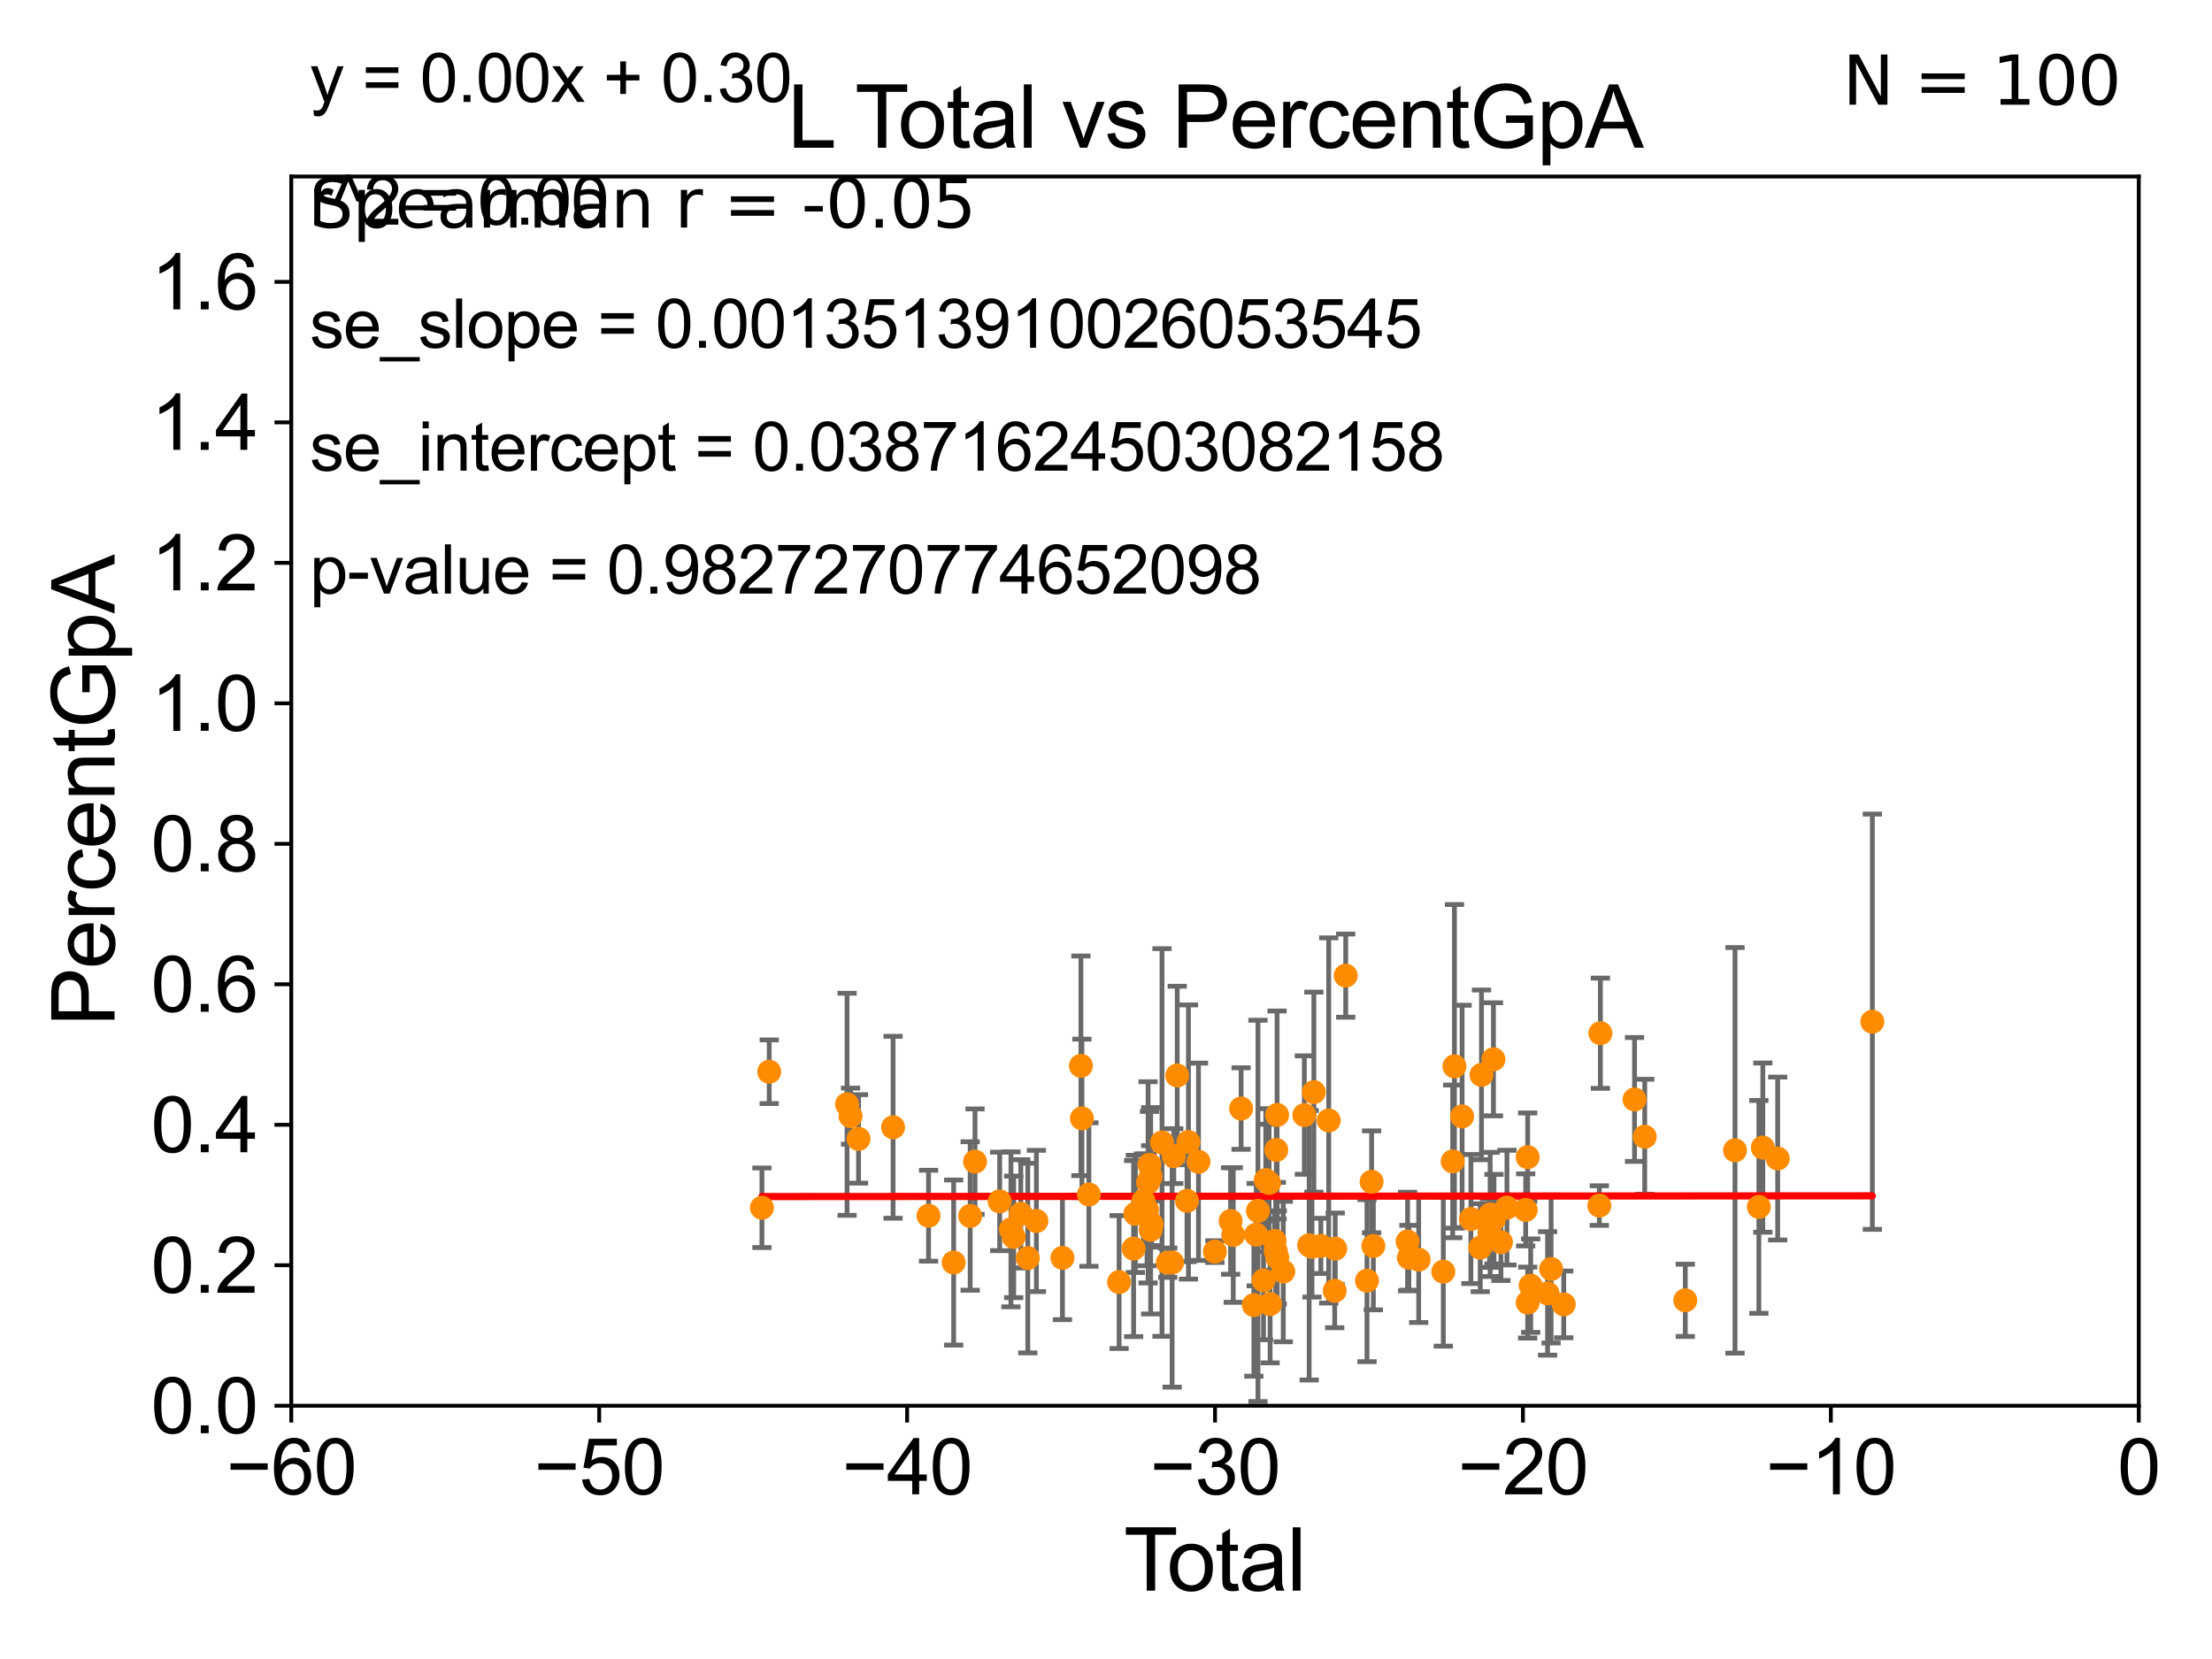<?xml version="1.0" encoding="utf-8" standalone="no"?>
<!DOCTYPE svg PUBLIC "-//W3C//DTD SVG 1.1//EN"
  "http://www.w3.org/Graphics/SVG/1.1/DTD/svg11.dtd">
<svg xmlns:xlink="http://www.w3.org/1999/xlink" width="460.8pt" height="345.6pt" viewBox="0 0 460.8 345.6" xmlns="http://www.w3.org/2000/svg" version="1.1">
 <defs>
  <style type="text/css">*{stroke-linejoin: round; stroke-linecap: butt}</style>
 </defs>
 <g id="figure_1">
  <g id="patch_1">
   <path d="M 0 345.6 
L 460.8 345.6 
L 460.8 0 
L 0 0 
z
" style="fill: #ffffff"/>
  </g>
  <g id="axes_1">
   <g id="patch_2">
    <path d="M 60.68 292.84 
L 445.545 292.84 
L 445.545 36.775 
L 60.68 36.775 
z
" style="fill: #ffffff"/>
   </g>
   <g id="PathCollection_1">
    <defs>
     <path id="mc45e0b770a" d="M 0 1.118 
C 0.297 1.118 0.581 1 0.791 0.791 
C 1 0.581 1.118 0.297 1.118 0 
C 1.118 -0.297 1 -0.581 0.791 -0.791 
C 0.581 -1 0.297 -1.118 0 -1.118 
C -0.297 -1.118 -0.581 -1 -0.791 -0.791 
C -1 -0.581 -1.118 -0.297 -1.118 0 
C -1.118 0.297 -1 0.581 -0.791 0.791 
C -0.581 1 -0.297 1.118 0 1.118 
z
" style="stroke: #ff8c00"/>
    </defs>
    <g clip-path="url(#pfe733f97f0)">
     <use xlink:href="#mc45e0b770a" x="310.427" y="252.991" style="fill: #ff8c00; stroke: #ff8c00"/>
     <use xlink:href="#mc45e0b770a" x="310.299" y="256.866" style="fill: #ff8c00; stroke: #ff8c00"/>
     <use xlink:href="#mc45e0b770a" x="208.253" y="250.274" style="fill: #ff8c00; stroke: #ff8c00"/>
     <use xlink:href="#mc45e0b770a" x="311.11" y="220.673" style="fill: #ff8c00; stroke: #ff8c00"/>
     <use xlink:href="#mc45e0b770a" x="308.618" y="223.915" style="fill: #ff8c00; stroke: #ff8c00"/>
     <use xlink:href="#mc45e0b770a" x="210.596" y="256.094" style="fill: #ff8c00; stroke: #ff8c00"/>
     <use xlink:href="#mc45e0b770a" x="295.535" y="262.405" style="fill: #ff8c00; stroke: #ff8c00"/>
     <use xlink:href="#mc45e0b770a" x="221.329" y="262.035" style="fill: #ff8c00; stroke: #ff8c00"/>
     <use xlink:href="#mc45e0b770a" x="306.415" y="253.941" style="fill: #ff8c00; stroke: #ff8c00"/>
     <use xlink:href="#mc45e0b770a" x="211.172" y="257.665" style="fill: #ff8c00; stroke: #ff8c00"/>
     <use xlink:href="#mc45e0b770a" x="300.668" y="264.918" style="fill: #ff8c00; stroke: #ff8c00"/>
     <use xlink:href="#mc45e0b770a" x="302.988" y="222.136" style="fill: #ff8c00; stroke: #ff8c00"/>
     <use xlink:href="#mc45e0b770a" x="212.648" y="252.869" style="fill: #ff8c00; stroke: #ff8c00"/>
     <use xlink:href="#mc45e0b770a" x="302.624" y="241.934" style="fill: #ff8c00; stroke: #ff8c00"/>
     <use xlink:href="#mc45e0b770a" x="214.108" y="262.075" style="fill: #ff8c00; stroke: #ff8c00"/>
     <use xlink:href="#mc45e0b770a" x="215.901" y="254.347" style="fill: #ff8c00; stroke: #ff8c00"/>
     <use xlink:href="#mc45e0b770a" x="308.362" y="259.913" style="fill: #ff8c00; stroke: #ff8c00"/>
     <use xlink:href="#mc45e0b770a" x="249.666" y="242.017" style="fill: #ff8c00; stroke: #ff8c00"/>
     <use xlink:href="#mc45e0b770a" x="318.244" y="271.352" style="fill: #ff8c00; stroke: #ff8c00"/>
     <use xlink:href="#mc45e0b770a" x="312.675" y="258.768" style="fill: #ff8c00; stroke: #ff8c00"/>
     <use xlink:href="#mc45e0b770a" x="390.041" y="212.841" style="fill: #ff8c00; stroke: #ff8c00"/>
     <use xlink:href="#mc45e0b770a" x="158.722" y="251.594" style="fill: #ff8c00; stroke: #ff8c00"/>
     <use xlink:href="#mc45e0b770a" x="160.243" y="223.262" style="fill: #ff8c00; stroke: #ff8c00"/>
     <use xlink:href="#mc45e0b770a" x="370.325" y="241.343" style="fill: #ff8c00; stroke: #ff8c00"/>
     <use xlink:href="#mc45e0b770a" x="367.227" y="239.066" style="fill: #ff8c00; stroke: #ff8c00"/>
     <use xlink:href="#mc45e0b770a" x="366.403" y="251.415" style="fill: #ff8c00; stroke: #ff8c00"/>
     <use xlink:href="#mc45e0b770a" x="361.433" y="239.633" style="fill: #ff8c00; stroke: #ff8c00"/>
     <use xlink:href="#mc45e0b770a" x="351.077" y="270.882" style="fill: #ff8c00; stroke: #ff8c00"/>
     <use xlink:href="#mc45e0b770a" x="176.457" y="230.042" style="fill: #ff8c00; stroke: #ff8c00"/>
     <use xlink:href="#mc45e0b770a" x="177.19" y="232.508" style="fill: #ff8c00; stroke: #ff8c00"/>
     <use xlink:href="#mc45e0b770a" x="342.627" y="236.801" style="fill: #ff8c00; stroke: #ff8c00"/>
     <use xlink:href="#mc45e0b770a" x="178.849" y="237.253" style="fill: #ff8c00; stroke: #ff8c00"/>
     <use xlink:href="#mc45e0b770a" x="340.506" y="229.035" style="fill: #ff8c00; stroke: #ff8c00"/>
     <use xlink:href="#mc45e0b770a" x="186.042" y="234.829" style="fill: #ff8c00; stroke: #ff8c00"/>
     <use xlink:href="#mc45e0b770a" x="333.393" y="215.238" style="fill: #ff8c00; stroke: #ff8c00"/>
     <use xlink:href="#mc45e0b770a" x="333.171" y="251.144" style="fill: #ff8c00; stroke: #ff8c00"/>
     <use xlink:href="#mc45e0b770a" x="325.755" y="271.729" style="fill: #ff8c00; stroke: #ff8c00"/>
     <use xlink:href="#mc45e0b770a" x="193.435" y="253.254" style="fill: #ff8c00; stroke: #ff8c00"/>
     <use xlink:href="#mc45e0b770a" x="198.665" y="263.007" style="fill: #ff8c00; stroke: #ff8c00"/>
     <use xlink:href="#mc45e0b770a" x="323.12" y="264.352" style="fill: #ff8c00; stroke: #ff8c00"/>
     <use xlink:href="#mc45e0b770a" x="322.384" y="269.441" style="fill: #ff8c00; stroke: #ff8c00"/>
     <use xlink:href="#mc45e0b770a" x="202.106" y="253.312" style="fill: #ff8c00; stroke: #ff8c00"/>
     <use xlink:href="#mc45e0b770a" x="318.873" y="267.823" style="fill: #ff8c00; stroke: #ff8c00"/>
     <use xlink:href="#mc45e0b770a" x="293.501" y="262.01" style="fill: #ff8c00; stroke: #ff8c00"/>
     <use xlink:href="#mc45e0b770a" x="318.243" y="241.061" style="fill: #ff8c00; stroke: #ff8c00"/>
     <use xlink:href="#mc45e0b770a" x="317.828" y="252.045" style="fill: #ff8c00; stroke: #ff8c00"/>
     <use xlink:href="#mc45e0b770a" x="203.118" y="241.991" style="fill: #ff8c00; stroke: #ff8c00"/>
     <use xlink:href="#mc45e0b770a" x="247.574" y="237.902" style="fill: #ff8c00; stroke: #ff8c00"/>
     <use xlink:href="#mc45e0b770a" x="313.923" y="251.568" style="fill: #ff8c00; stroke: #ff8c00"/>
     <use xlink:href="#mc45e0b770a" x="311.227" y="253.967" style="fill: #ff8c00; stroke: #ff8c00"/>
     <use xlink:href="#mc45e0b770a" x="293.23" y="258.632" style="fill: #ff8c00; stroke: #ff8c00"/>
     <use xlink:href="#mc45e0b770a" x="304.582" y="232.572" style="fill: #ff8c00; stroke: #ff8c00"/>
     <use xlink:href="#mc45e0b770a" x="264.369" y="246.435" style="fill: #ff8c00; stroke: #ff8c00"/>
     <use xlink:href="#mc45e0b770a" x="244.174" y="263.003" style="fill: #ff8c00; stroke: #ff8c00"/>
     <use xlink:href="#mc45e0b770a" x="266.071" y="261.941" style="fill: #ff8c00; stroke: #ff8c00"/>
     <use xlink:href="#mc45e0b770a" x="242.067" y="237.999" style="fill: #ff8c00; stroke: #ff8c00"/>
     <use xlink:href="#mc45e0b770a" x="233.131" y="267.078" style="fill: #ff8c00; stroke: #ff8c00"/>
     <use xlink:href="#mc45e0b770a" x="266.041" y="232.272" style="fill: #ff8c00; stroke: #ff8c00"/>
     <use xlink:href="#mc45e0b770a" x="239.168" y="246.304" style="fill: #ff8c00; stroke: #ff8c00"/>
     <use xlink:href="#mc45e0b770a" x="271.72" y="232.291" style="fill: #ff8c00; stroke: #ff8c00"/>
     <use xlink:href="#mc45e0b770a" x="261.202" y="271.869" style="fill: #ff8c00; stroke: #ff8c00"/>
     <use xlink:href="#mc45e0b770a" x="280.335" y="203.239" style="fill: #ff8c00; stroke: #ff8c00"/>
     <use xlink:href="#mc45e0b770a" x="261.687" y="257.195" style="fill: #ff8c00; stroke: #ff8c00"/>
     <use xlink:href="#mc45e0b770a" x="238.95" y="252.041" style="fill: #ff8c00; stroke: #ff8c00"/>
     <use xlink:href="#mc45e0b770a" x="238.198" y="250.132" style="fill: #ff8c00; stroke: #ff8c00"/>
     <use xlink:href="#mc45e0b770a" x="278.15" y="260.133" style="fill: #ff8c00; stroke: #ff8c00"/>
     <use xlink:href="#mc45e0b770a" x="278.045" y="268.894" style="fill: #ff8c00; stroke: #ff8c00"/>
     <use xlink:href="#mc45e0b770a" x="276.796" y="233.413" style="fill: #ff8c00; stroke: #ff8c00"/>
     <use xlink:href="#mc45e0b770a" x="262.059" y="252.247" style="fill: #ff8c00; stroke: #ff8c00"/>
     <use xlink:href="#mc45e0b770a" x="243.27" y="263.043" style="fill: #ff8c00; stroke: #ff8c00"/>
     <use xlink:href="#mc45e0b770a" x="263.211" y="266.729" style="fill: #ff8c00; stroke: #ff8c00"/>
     <use xlink:href="#mc45e0b770a" x="236.152" y="260.105" style="fill: #ff8c00; stroke: #ff8c00"/>
     <use xlink:href="#mc45e0b770a" x="265.879" y="239.556" style="fill: #ff8c00; stroke: #ff8c00"/>
     <use xlink:href="#mc45e0b770a" x="263.676" y="245.828" style="fill: #ff8c00; stroke: #ff8c00"/>
     <use xlink:href="#mc45e0b770a" x="265.764" y="260.63" style="fill: #ff8c00; stroke: #ff8c00"/>
     <use xlink:href="#mc45e0b770a" x="239.712" y="245.109" style="fill: #ff8c00; stroke: #ff8c00"/>
     <use xlink:href="#mc45e0b770a" x="275.156" y="259.543" style="fill: #ff8c00; stroke: #ff8c00"/>
     <use xlink:href="#mc45e0b770a" x="265.519" y="258.511" style="fill: #ff8c00; stroke: #ff8c00"/>
     <use xlink:href="#mc45e0b770a" x="272.725" y="259.41" style="fill: #ff8c00; stroke: #ff8c00"/>
     <use xlink:href="#mc45e0b770a" x="236.515" y="252.871" style="fill: #ff8c00; stroke: #ff8c00"/>
     <use xlink:href="#mc45e0b770a" x="264.588" y="271.66" style="fill: #ff8c00; stroke: #ff8c00"/>
     <use xlink:href="#mc45e0b770a" x="273.702" y="227.51" style="fill: #ff8c00; stroke: #ff8c00"/>
     <use xlink:href="#mc45e0b770a" x="258.546" y="230.927" style="fill: #ff8c00; stroke: #ff8c00"/>
     <use xlink:href="#mc45e0b770a" x="284.77" y="266.783" style="fill: #ff8c00; stroke: #ff8c00"/>
     <use xlink:href="#mc45e0b770a" x="273.312" y="259.734" style="fill: #ff8c00; stroke: #ff8c00"/>
     <use xlink:href="#mc45e0b770a" x="239.7" y="256.194" style="fill: #ff8c00; stroke: #ff8c00"/>
     <use xlink:href="#mc45e0b770a" x="256.356" y="254.352" style="fill: #ff8c00; stroke: #ff8c00"/>
     <use xlink:href="#mc45e0b770a" x="245.233" y="224.046" style="fill: #ff8c00; stroke: #ff8c00"/>
     <use xlink:href="#mc45e0b770a" x="225.175" y="222.029" style="fill: #ff8c00; stroke: #ff8c00"/>
     <use xlink:href="#mc45e0b770a" x="225.383" y="232.979" style="fill: #ff8c00; stroke: #ff8c00"/>
     <use xlink:href="#mc45e0b770a" x="247.274" y="250.151" style="fill: #ff8c00; stroke: #ff8c00"/>
     <use xlink:href="#mc45e0b770a" x="226.838" y="248.845" style="fill: #ff8c00; stroke: #ff8c00"/>
     <use xlink:href="#mc45e0b770a" x="286.092" y="259.567" style="fill: #ff8c00; stroke: #ff8c00"/>
     <use xlink:href="#mc45e0b770a" x="253.085" y="260.73" style="fill: #ff8c00; stroke: #ff8c00"/>
     <use xlink:href="#mc45e0b770a" x="239.906" y="255" style="fill: #ff8c00; stroke: #ff8c00"/>
     <use xlink:href="#mc45e0b770a" x="285.729" y="246.186" style="fill: #ff8c00; stroke: #ff8c00"/>
     <use xlink:href="#mc45e0b770a" x="244.52" y="240.841" style="fill: #ff8c00; stroke: #ff8c00"/>
     <use xlink:href="#mc45e0b770a" x="239.463" y="242.651" style="fill: #ff8c00; stroke: #ff8c00"/>
     <use xlink:href="#mc45e0b770a" x="256.909" y="257.264" style="fill: #ff8c00; stroke: #ff8c00"/>
     <use xlink:href="#mc45e0b770a" x="267.327" y="264.89" style="fill: #ff8c00; stroke: #ff8c00"/>
    </g>
   </g>
   <g id="matplotlib.axis_1">
    <g id="xtick_1">
     <g id="line2d_1">
      <defs>
       <path id="mdc9a513e90" d="M 0 0 
L 0 3.5 
" style="stroke: #000000; stroke-width: 0.8"/>
      </defs>
      <g>
       <use xlink:href="#mdc9a513e90" x="60.68" y="292.84" style="stroke: #000000; stroke-width: 0.8"/>
      </g>
     </g>
     <g id="text_1">
      <!-- −60 -->
      <g transform="translate(47.11 311.293)scale(0.16 -0.16)">
       <defs>
        <path id="ArialMT-2212" d="M 3381 1997 
L 356 1997 
L 356 2522 
L 3381 2522 
L 3381 1997 
z
" transform="scale(0.016)"/>
        <path id="ArialMT-36" d="M 3184 3459 
L 2625 3416 
Q 2550 3747 2413 3897 
Q 2184 4138 1850 4138 
Q 1581 4138 1378 3988 
Q 1113 3794 959 3422 
Q 806 3050 800 2363 
Q 1003 2672 1297 2822 
Q 1591 2972 1913 2972 
Q 2475 2972 2870 2558 
Q 3266 2144 3266 1488 
Q 3266 1056 3080 686 
Q 2894 316 2569 119 
Q 2244 -78 1831 -78 
Q 1128 -78 684 439 
Q 241 956 241 2144 
Q 241 3472 731 4075 
Q 1159 4600 1884 4600 
Q 2425 4600 2770 4297 
Q 3116 3994 3184 3459 
z
M 888 1484 
Q 888 1194 1011 928 
Q 1134 663 1356 523 
Q 1578 384 1822 384 
Q 2178 384 2434 671 
Q 2691 959 2691 1453 
Q 2691 1928 2437 2201 
Q 2184 2475 1800 2475 
Q 1419 2475 1153 2201 
Q 888 1928 888 1484 
z
" transform="scale(0.016)"/>
        <path id="ArialMT-30" d="M 266 2259 
Q 266 3072 433 3567 
Q 600 4063 929 4331 
Q 1259 4600 1759 4600 
Q 2128 4600 2406 4451 
Q 2684 4303 2865 4023 
Q 3047 3744 3150 3342 
Q 3253 2941 3253 2259 
Q 3253 1453 3087 958 
Q 2922 463 2592 192 
Q 2263 -78 1759 -78 
Q 1097 -78 719 397 
Q 266 969 266 2259 
z
M 844 2259 
Q 844 1131 1108 757 
Q 1372 384 1759 384 
Q 2147 384 2411 759 
Q 2675 1134 2675 2259 
Q 2675 3391 2411 3762 
Q 2147 4134 1753 4134 
Q 1366 4134 1134 3806 
Q 844 3388 844 2259 
z
" transform="scale(0.016)"/>
       </defs>
       <use xlink:href="#ArialMT-2212"/>
       <use xlink:href="#ArialMT-36" x="58.398"/>
       <use xlink:href="#ArialMT-30" x="114.014"/>
      </g>
     </g>
    </g>
    <g id="xtick_2">
     <g id="line2d_2">
      <g>
       <use xlink:href="#mdc9a513e90" x="124.824" y="292.84" style="stroke: #000000; stroke-width: 0.8"/>
      </g>
     </g>
     <g id="text_2">
      <!-- −50 -->
      <g transform="translate(111.254 311.293)scale(0.16 -0.16)">
       <defs>
        <path id="ArialMT-35" d="M 266 1200 
L 856 1250 
Q 922 819 1161 601 
Q 1400 384 1738 384 
Q 2144 384 2425 690 
Q 2706 997 2706 1503 
Q 2706 1984 2436 2262 
Q 2166 2541 1728 2541 
Q 1456 2541 1237 2417 
Q 1019 2294 894 2097 
L 366 2166 
L 809 4519 
L 3088 4519 
L 3088 3981 
L 1259 3981 
L 1013 2750 
Q 1425 3038 1878 3038 
Q 2478 3038 2890 2622 
Q 3303 2206 3303 1553 
Q 3303 931 2941 478 
Q 2500 -78 1738 -78 
Q 1113 -78 717 272 
Q 322 622 266 1200 
z
" transform="scale(0.016)"/>
       </defs>
       <use xlink:href="#ArialMT-2212"/>
       <use xlink:href="#ArialMT-35" x="58.398"/>
       <use xlink:href="#ArialMT-30" x="114.014"/>
      </g>
     </g>
    </g>
    <g id="xtick_3">
     <g id="line2d_3">
      <g>
       <use xlink:href="#mdc9a513e90" x="188.968" y="292.84" style="stroke: #000000; stroke-width: 0.8"/>
      </g>
     </g>
     <g id="text_3">
      <!-- −40 -->
      <g transform="translate(175.398 311.293)scale(0.16 -0.16)">
       <defs>
        <path id="ArialMT-34" d="M 2069 0 
L 2069 1097 
L 81 1097 
L 81 1613 
L 2172 4581 
L 2631 4581 
L 2631 1613 
L 3250 1613 
L 3250 1097 
L 2631 1097 
L 2631 0 
L 2069 0 
z
M 2069 1613 
L 2069 3678 
L 634 1613 
L 2069 1613 
z
" transform="scale(0.016)"/>
       </defs>
       <use xlink:href="#ArialMT-2212"/>
       <use xlink:href="#ArialMT-34" x="58.398"/>
       <use xlink:href="#ArialMT-30" x="114.014"/>
      </g>
     </g>
    </g>
    <g id="xtick_4">
     <g id="line2d_4">
      <g>
       <use xlink:href="#mdc9a513e90" x="253.113" y="292.84" style="stroke: #000000; stroke-width: 0.8"/>
      </g>
     </g>
     <g id="text_4">
      <!-- −30 -->
      <g transform="translate(239.542 311.293)scale(0.16 -0.16)">
       <defs>
        <path id="ArialMT-33" d="M 269 1209 
L 831 1284 
Q 928 806 1161 595 
Q 1394 384 1728 384 
Q 2125 384 2398 659 
Q 2672 934 2672 1341 
Q 2672 1728 2419 1979 
Q 2166 2231 1775 2231 
Q 1616 2231 1378 2169 
L 1441 2663 
Q 1497 2656 1531 2656 
Q 1891 2656 2178 2843 
Q 2466 3031 2466 3422 
Q 2466 3731 2256 3934 
Q 2047 4138 1716 4138 
Q 1388 4138 1169 3931 
Q 950 3725 888 3313 
L 325 3413 
Q 428 3978 793 4289 
Q 1159 4600 1703 4600 
Q 2078 4600 2393 4439 
Q 2709 4278 2876 4000 
Q 3044 3722 3044 3409 
Q 3044 3113 2884 2869 
Q 2725 2625 2413 2481 
Q 2819 2388 3044 2092 
Q 3269 1797 3269 1353 
Q 3269 753 2831 336 
Q 2394 -81 1725 -81 
Q 1122 -81 723 278 
Q 325 638 269 1209 
z
" transform="scale(0.016)"/>
       </defs>
       <use xlink:href="#ArialMT-2212"/>
       <use xlink:href="#ArialMT-33" x="58.398"/>
       <use xlink:href="#ArialMT-30" x="114.014"/>
      </g>
     </g>
    </g>
    <g id="xtick_5">
     <g id="line2d_5">
      <g>
       <use xlink:href="#mdc9a513e90" x="317.257" y="292.84" style="stroke: #000000; stroke-width: 0.8"/>
      </g>
     </g>
     <g id="text_5">
      <!-- −20 -->
      <g transform="translate(303.687 311.293)scale(0.16 -0.16)">
       <defs>
        <path id="ArialMT-32" d="M 3222 541 
L 3222 0 
L 194 0 
Q 188 203 259 391 
Q 375 700 629 1000 
Q 884 1300 1366 1694 
Q 2113 2306 2375 2664 
Q 2638 3022 2638 3341 
Q 2638 3675 2398 3904 
Q 2159 4134 1775 4134 
Q 1369 4134 1125 3890 
Q 881 3647 878 3216 
L 300 3275 
Q 359 3922 746 4261 
Q 1134 4600 1788 4600 
Q 2447 4600 2831 4234 
Q 3216 3869 3216 3328 
Q 3216 3053 3103 2787 
Q 2991 2522 2730 2228 
Q 2469 1934 1863 1422 
Q 1356 997 1212 845 
Q 1069 694 975 541 
L 3222 541 
z
" transform="scale(0.016)"/>
       </defs>
       <use xlink:href="#ArialMT-2212"/>
       <use xlink:href="#ArialMT-32" x="58.398"/>
       <use xlink:href="#ArialMT-30" x="114.014"/>
      </g>
     </g>
    </g>
    <g id="xtick_6">
     <g id="line2d_6">
      <g>
       <use xlink:href="#mdc9a513e90" x="381.401" y="292.84" style="stroke: #000000; stroke-width: 0.8"/>
      </g>
     </g>
     <g id="text_6">
      <!-- −10 -->
      <g transform="translate(367.831 311.293)scale(0.16 -0.16)">
       <defs>
        <path id="ArialMT-31" d="M 2384 0 
L 1822 0 
L 1822 3584 
Q 1619 3391 1289 3197 
Q 959 3003 697 2906 
L 697 3450 
Q 1169 3672 1522 3987 
Q 1875 4303 2022 4600 
L 2384 4600 
L 2384 0 
z
" transform="scale(0.016)"/>
       </defs>
       <use xlink:href="#ArialMT-2212"/>
       <use xlink:href="#ArialMT-31" x="58.398"/>
       <use xlink:href="#ArialMT-30" x="114.014"/>
      </g>
     </g>
    </g>
    <g id="xtick_7">
     <g id="line2d_7">
      <g>
       <use xlink:href="#mdc9a513e90" x="445.545" y="292.84" style="stroke: #000000; stroke-width: 0.8"/>
      </g>
     </g>
     <g id="text_7">
      <!-- 0 -->
      <g transform="translate(441.096 311.293)scale(0.16 -0.16)">
       <use xlink:href="#ArialMT-30"/>
      </g>
     </g>
    </g>
    <g id="text_8">
     <!-- Total -->
     <g transform="translate(234.107 331.357)scale(0.18 -0.18)">
      <defs>
       <path id="ArialMT-54" d="M 1659 0 
L 1659 4041 
L 150 4041 
L 150 4581 
L 3781 4581 
L 3781 4041 
L 2266 4041 
L 2266 0 
L 1659 0 
z
" transform="scale(0.016)"/>
       <path id="ArialMT-6f" d="M 213 1659 
Q 213 2581 725 3025 
Q 1153 3394 1769 3394 
Q 2453 3394 2887 2945 
Q 3322 2497 3322 1706 
Q 3322 1066 3130 698 
Q 2938 331 2570 128 
Q 2203 -75 1769 -75 
Q 1072 -75 642 372 
Q 213 819 213 1659 
z
M 791 1659 
Q 791 1022 1069 705 
Q 1347 388 1769 388 
Q 2188 388 2466 706 
Q 2744 1025 2744 1678 
Q 2744 2294 2464 2611 
Q 2184 2928 1769 2928 
Q 1347 2928 1069 2612 
Q 791 2297 791 1659 
z
" transform="scale(0.016)"/>
       <path id="ArialMT-74" d="M 1650 503 
L 1731 6 
Q 1494 -44 1306 -44 
Q 1000 -44 831 53 
Q 663 150 594 308 
Q 525 466 525 972 
L 525 2881 
L 113 2881 
L 113 3319 
L 525 3319 
L 525 4141 
L 1084 4478 
L 1084 3319 
L 1650 3319 
L 1650 2881 
L 1084 2881 
L 1084 941 
Q 1084 700 1114 631 
Q 1144 563 1211 522 
Q 1278 481 1403 481 
Q 1497 481 1650 503 
z
" transform="scale(0.016)"/>
       <path id="ArialMT-61" d="M 2588 409 
Q 2275 144 1986 34 
Q 1697 -75 1366 -75 
Q 819 -75 525 192 
Q 231 459 231 875 
Q 231 1119 342 1320 
Q 453 1522 633 1644 
Q 813 1766 1038 1828 
Q 1203 1872 1538 1913 
Q 2219 1994 2541 2106 
Q 2544 2222 2544 2253 
Q 2544 2597 2384 2738 
Q 2169 2928 1744 2928 
Q 1347 2928 1158 2789 
Q 969 2650 878 2297 
L 328 2372 
Q 403 2725 575 2942 
Q 747 3159 1072 3276 
Q 1397 3394 1825 3394 
Q 2250 3394 2515 3294 
Q 2781 3194 2906 3042 
Q 3031 2891 3081 2659 
Q 3109 2516 3109 2141 
L 3109 1391 
Q 3109 606 3145 398 
Q 3181 191 3288 0 
L 2700 0 
Q 2613 175 2588 409 
z
M 2541 1666 
Q 2234 1541 1622 1453 
Q 1275 1403 1131 1340 
Q 988 1278 909 1158 
Q 831 1038 831 891 
Q 831 666 1001 516 
Q 1172 366 1500 366 
Q 1825 366 2078 508 
Q 2331 650 2450 897 
Q 2541 1088 2541 1459 
L 2541 1666 
z
" transform="scale(0.016)"/>
       <path id="ArialMT-6c" d="M 409 0 
L 409 4581 
L 972 4581 
L 972 0 
L 409 0 
z
" transform="scale(0.016)"/>
      </defs>
      <use xlink:href="#ArialMT-54"/>
      <use xlink:href="#ArialMT-6f" x="49.959"/>
      <use xlink:href="#ArialMT-74" x="105.574"/>
      <use xlink:href="#ArialMT-61" x="133.357"/>
      <use xlink:href="#ArialMT-6c" x="188.973"/>
     </g>
    </g>
   </g>
   <g id="matplotlib.axis_2">
    <g id="ytick_1">
     <g id="line2d_8">
      <defs>
       <path id="m1bd881eec8" d="M 0 0 
L -3.5 0 
" style="stroke: #000000; stroke-width: 0.8"/>
      </defs>
      <g>
       <use xlink:href="#m1bd881eec8" x="60.68" y="292.84" style="stroke: #000000; stroke-width: 0.8"/>
      </g>
     </g>
     <g id="text_9">
      <!-- 0.0 -->
      <g transform="translate(31.44 298.566)scale(0.16 -0.16)">
       <defs>
        <path id="ArialMT-2e" d="M 581 0 
L 581 641 
L 1222 641 
L 1222 0 
L 581 0 
z
" transform="scale(0.016)"/>
       </defs>
       <use xlink:href="#ArialMT-30"/>
       <use xlink:href="#ArialMT-2e" x="55.615"/>
       <use xlink:href="#ArialMT-30" x="83.398"/>
      </g>
     </g>
    </g>
    <g id="ytick_2">
     <g id="line2d_9">
      <g>
       <use xlink:href="#m1bd881eec8" x="60.68" y="263.575" style="stroke: #000000; stroke-width: 0.8"/>
      </g>
     </g>
     <g id="text_10">
      <!-- 0.2 -->
      <g transform="translate(31.44 269.302)scale(0.16 -0.16)">
       <use xlink:href="#ArialMT-30"/>
       <use xlink:href="#ArialMT-2e" x="55.615"/>
       <use xlink:href="#ArialMT-32" x="83.398"/>
      </g>
     </g>
    </g>
    <g id="ytick_3">
     <g id="line2d_10">
      <g>
       <use xlink:href="#m1bd881eec8" x="60.68" y="234.311" style="stroke: #000000; stroke-width: 0.8"/>
      </g>
     </g>
     <g id="text_11">
      <!-- 0.4 -->
      <g transform="translate(31.44 240.037)scale(0.16 -0.16)">
       <use xlink:href="#ArialMT-30"/>
       <use xlink:href="#ArialMT-2e" x="55.615"/>
       <use xlink:href="#ArialMT-34" x="83.398"/>
      </g>
     </g>
    </g>
    <g id="ytick_4">
     <g id="line2d_11">
      <g>
       <use xlink:href="#m1bd881eec8" x="60.68" y="205.046" style="stroke: #000000; stroke-width: 0.8"/>
      </g>
     </g>
     <g id="text_12">
      <!-- 0.6 -->
      <g transform="translate(31.44 210.772)scale(0.16 -0.16)">
       <use xlink:href="#ArialMT-30"/>
       <use xlink:href="#ArialMT-2e" x="55.615"/>
       <use xlink:href="#ArialMT-36" x="83.398"/>
      </g>
     </g>
    </g>
    <g id="ytick_5">
     <g id="line2d_12">
      <g>
       <use xlink:href="#m1bd881eec8" x="60.68" y="175.782" style="stroke: #000000; stroke-width: 0.8"/>
      </g>
     </g>
     <g id="text_13">
      <!-- 0.8 -->
      <g transform="translate(31.44 181.508)scale(0.16 -0.16)">
       <defs>
        <path id="ArialMT-38" d="M 1131 2484 
Q 781 2613 612 2850 
Q 444 3088 444 3419 
Q 444 3919 803 4259 
Q 1163 4600 1759 4600 
Q 2359 4600 2725 4251 
Q 3091 3903 3091 3403 
Q 3091 3084 2923 2848 
Q 2756 2613 2416 2484 
Q 2838 2347 3058 2040 
Q 3278 1734 3278 1309 
Q 3278 722 2862 322 
Q 2447 -78 1769 -78 
Q 1091 -78 675 323 
Q 259 725 259 1325 
Q 259 1772 486 2073 
Q 713 2375 1131 2484 
z
M 1019 3438 
Q 1019 3113 1228 2906 
Q 1438 2700 1772 2700 
Q 2097 2700 2305 2904 
Q 2513 3109 2513 3406 
Q 2513 3716 2298 3927 
Q 2084 4138 1766 4138 
Q 1444 4138 1231 3931 
Q 1019 3725 1019 3438 
z
M 838 1322 
Q 838 1081 952 856 
Q 1066 631 1291 507 
Q 1516 384 1775 384 
Q 2178 384 2440 643 
Q 2703 903 2703 1303 
Q 2703 1709 2433 1975 
Q 2163 2241 1756 2241 
Q 1359 2241 1098 1978 
Q 838 1716 838 1322 
z
" transform="scale(0.016)"/>
       </defs>
       <use xlink:href="#ArialMT-30"/>
       <use xlink:href="#ArialMT-2e" x="55.615"/>
       <use xlink:href="#ArialMT-38" x="83.398"/>
      </g>
     </g>
    </g>
    <g id="ytick_6">
     <g id="line2d_13">
      <g>
       <use xlink:href="#m1bd881eec8" x="60.68" y="146.517" style="stroke: #000000; stroke-width: 0.8"/>
      </g>
     </g>
     <g id="text_14">
      <!-- 1.0 -->
      <g transform="translate(31.44 152.243)scale(0.16 -0.16)">
       <use xlink:href="#ArialMT-31"/>
       <use xlink:href="#ArialMT-2e" x="55.615"/>
       <use xlink:href="#ArialMT-30" x="83.398"/>
      </g>
     </g>
    </g>
    <g id="ytick_7">
     <g id="line2d_14">
      <g>
       <use xlink:href="#m1bd881eec8" x="60.68" y="117.252" style="stroke: #000000; stroke-width: 0.8"/>
      </g>
     </g>
     <g id="text_15">
      <!-- 1.2 -->
      <g transform="translate(31.44 122.979)scale(0.16 -0.16)">
       <use xlink:href="#ArialMT-31"/>
       <use xlink:href="#ArialMT-2e" x="55.615"/>
       <use xlink:href="#ArialMT-32" x="83.398"/>
      </g>
     </g>
    </g>
    <g id="ytick_8">
     <g id="line2d_15">
      <g>
       <use xlink:href="#m1bd881eec8" x="60.68" y="87.988" style="stroke: #000000; stroke-width: 0.8"/>
      </g>
     </g>
     <g id="text_16">
      <!-- 1.4 -->
      <g transform="translate(31.44 93.714)scale(0.16 -0.16)">
       <use xlink:href="#ArialMT-31"/>
       <use xlink:href="#ArialMT-2e" x="55.615"/>
       <use xlink:href="#ArialMT-34" x="83.398"/>
      </g>
     </g>
    </g>
    <g id="ytick_9">
     <g id="line2d_16">
      <g>
       <use xlink:href="#m1bd881eec8" x="60.68" y="58.723" style="stroke: #000000; stroke-width: 0.8"/>
      </g>
     </g>
     <g id="text_17">
      <!-- 1.6 -->
      <g transform="translate(31.44 64.45)scale(0.16 -0.16)">
       <use xlink:href="#ArialMT-31"/>
       <use xlink:href="#ArialMT-2e" x="55.615"/>
       <use xlink:href="#ArialMT-36" x="83.398"/>
      </g>
     </g>
    </g>
    <g id="text_18">
     <!-- PercentGpA -->
     <g transform="translate(23.863 213.831)rotate(-90)scale(0.18 -0.18)">
      <defs>
       <path id="ArialMT-50" d="M 494 0 
L 494 4581 
L 2222 4581 
Q 2678 4581 2919 4538 
Q 3256 4481 3484 4323 
Q 3713 4166 3852 3881 
Q 3991 3597 3991 3256 
Q 3991 2672 3619 2267 
Q 3247 1863 2275 1863 
L 1100 1863 
L 1100 0 
L 494 0 
z
M 1100 2403 
L 2284 2403 
Q 2872 2403 3119 2622 
Q 3366 2841 3366 3238 
Q 3366 3525 3220 3729 
Q 3075 3934 2838 4000 
Q 2684 4041 2272 4041 
L 1100 4041 
L 1100 2403 
z
" transform="scale(0.016)"/>
       <path id="ArialMT-65" d="M 2694 1069 
L 3275 997 
Q 3138 488 2766 206 
Q 2394 -75 1816 -75 
Q 1088 -75 661 373 
Q 234 822 234 1631 
Q 234 2469 665 2931 
Q 1097 3394 1784 3394 
Q 2450 3394 2872 2941 
Q 3294 2488 3294 1666 
Q 3294 1616 3291 1516 
L 816 1516 
Q 847 969 1125 678 
Q 1403 388 1819 388 
Q 2128 388 2347 550 
Q 2566 713 2694 1069 
z
M 847 1978 
L 2700 1978 
Q 2663 2397 2488 2606 
Q 2219 2931 1791 2931 
Q 1403 2931 1139 2672 
Q 875 2413 847 1978 
z
" transform="scale(0.016)"/>
       <path id="ArialMT-72" d="M 416 0 
L 416 3319 
L 922 3319 
L 922 2816 
Q 1116 3169 1280 3281 
Q 1444 3394 1641 3394 
Q 1925 3394 2219 3213 
L 2025 2691 
Q 1819 2813 1613 2813 
Q 1428 2813 1281 2702 
Q 1134 2591 1072 2394 
Q 978 2094 978 1738 
L 978 0 
L 416 0 
z
" transform="scale(0.016)"/>
       <path id="ArialMT-63" d="M 2588 1216 
L 3141 1144 
Q 3050 572 2676 248 
Q 2303 -75 1759 -75 
Q 1078 -75 664 370 
Q 250 816 250 1647 
Q 250 2184 428 2587 
Q 606 2991 970 3192 
Q 1334 3394 1763 3394 
Q 2303 3394 2647 3120 
Q 2991 2847 3088 2344 
L 2541 2259 
Q 2463 2594 2264 2762 
Q 2066 2931 1784 2931 
Q 1359 2931 1093 2626 
Q 828 2322 828 1663 
Q 828 994 1084 691 
Q 1341 388 1753 388 
Q 2084 388 2306 591 
Q 2528 794 2588 1216 
z
" transform="scale(0.016)"/>
       <path id="ArialMT-6e" d="M 422 0 
L 422 3319 
L 928 3319 
L 928 2847 
Q 1294 3394 1984 3394 
Q 2284 3394 2536 3286 
Q 2788 3178 2913 3003 
Q 3038 2828 3088 2588 
Q 3119 2431 3119 2041 
L 3119 0 
L 2556 0 
L 2556 2019 
Q 2556 2363 2490 2533 
Q 2425 2703 2258 2804 
Q 2091 2906 1866 2906 
Q 1506 2906 1245 2678 
Q 984 2450 984 1813 
L 984 0 
L 422 0 
z
" transform="scale(0.016)"/>
       <path id="ArialMT-47" d="M 2638 1797 
L 2638 2334 
L 4578 2338 
L 4578 638 
Q 4131 281 3656 101 
Q 3181 -78 2681 -78 
Q 2006 -78 1454 211 
Q 903 500 622 1047 
Q 341 1594 341 2269 
Q 341 2938 620 3517 
Q 900 4097 1425 4378 
Q 1950 4659 2634 4659 
Q 3131 4659 3532 4498 
Q 3934 4338 4162 4050 
Q 4391 3763 4509 3300 
L 3963 3150 
Q 3859 3500 3706 3700 
Q 3553 3900 3268 4020 
Q 2984 4141 2638 4141 
Q 2222 4141 1919 4014 
Q 1616 3888 1430 3681 
Q 1244 3475 1141 3228 
Q 966 2803 966 2306 
Q 966 1694 1177 1281 
Q 1388 869 1791 669 
Q 2194 469 2647 469 
Q 3041 469 3416 620 
Q 3791 772 3984 944 
L 3984 1797 
L 2638 1797 
z
" transform="scale(0.016)"/>
       <path id="ArialMT-70" d="M 422 -1272 
L 422 3319 
L 934 3319 
L 934 2888 
Q 1116 3141 1344 3267 
Q 1572 3394 1897 3394 
Q 2322 3394 2647 3175 
Q 2972 2956 3137 2557 
Q 3303 2159 3303 1684 
Q 3303 1175 3120 767 
Q 2938 359 2589 142 
Q 2241 -75 1856 -75 
Q 1575 -75 1351 44 
Q 1128 163 984 344 
L 984 -1272 
L 422 -1272 
z
M 931 1641 
Q 931 1000 1190 694 
Q 1450 388 1819 388 
Q 2194 388 2461 705 
Q 2728 1022 2728 1688 
Q 2728 2322 2467 2637 
Q 2206 2953 1844 2953 
Q 1484 2953 1207 2617 
Q 931 2281 931 1641 
z
" transform="scale(0.016)"/>
       <path id="ArialMT-41" d="M -9 0 
L 1750 4581 
L 2403 4581 
L 4278 0 
L 3588 0 
L 3053 1388 
L 1138 1388 
L 634 0 
L -9 0 
z
M 1313 1881 
L 2866 1881 
L 2388 3150 
Q 2169 3728 2063 4100 
Q 1975 3659 1816 3225 
L 1313 1881 
z
" transform="scale(0.016)"/>
      </defs>
      <use xlink:href="#ArialMT-50"/>
      <use xlink:href="#ArialMT-65" x="66.699"/>
      <use xlink:href="#ArialMT-72" x="122.314"/>
      <use xlink:href="#ArialMT-63" x="155.615"/>
      <use xlink:href="#ArialMT-65" x="205.615"/>
      <use xlink:href="#ArialMT-6e" x="261.23"/>
      <use xlink:href="#ArialMT-74" x="316.846"/>
      <use xlink:href="#ArialMT-47" x="344.629"/>
      <use xlink:href="#ArialMT-70" x="422.412"/>
      <use xlink:href="#ArialMT-41" x="478.027"/>
     </g>
    </g>
   </g>
   <g id="LineCollection_1">
    <path d="M 310.427 265.922 
L 310.427 240.06 
" clip-path="url(#pfe733f97f0)" style="fill: none; stroke: #696969"/>
    <path d="M 310.299 264.014 
L 310.299 249.719 
" clip-path="url(#pfe733f97f0)" style="fill: none; stroke: #696969"/>
    <path d="M 208.253 260.531 
L 208.253 240.018 
" clip-path="url(#pfe733f97f0)" style="fill: none; stroke: #696969"/>
    <path d="M 311.11 232.452 
L 311.11 208.893 
" clip-path="url(#pfe733f97f0)" style="fill: none; stroke: #696969"/>
    <path d="M 308.618 241.594 
L 308.618 206.236 
" clip-path="url(#pfe733f97f0)" style="fill: none; stroke: #696969"/>
    <path d="M 210.596 272.236 
L 210.596 239.952 
" clip-path="url(#pfe733f97f0)" style="fill: none; stroke: #696969"/>
    <path d="M 295.535 275.502 
L 295.535 249.307 
" clip-path="url(#pfe733f97f0)" style="fill: none; stroke: #696969"/>
    <path d="M 221.329 274.907 
L 221.329 249.164 
" clip-path="url(#pfe733f97f0)" style="fill: none; stroke: #696969"/>
    <path d="M 306.415 267.385 
L 306.415 240.497 
" clip-path="url(#pfe733f97f0)" style="fill: none; stroke: #696969"/>
    <path d="M 211.172 270.321 
L 211.172 245.01 
" clip-path="url(#pfe733f97f0)" style="fill: none; stroke: #696969"/>
    <path d="M 300.668 280.424 
L 300.668 249.412 
" clip-path="url(#pfe733f97f0)" style="fill: none; stroke: #696969"/>
    <path d="M 302.988 255.839 
L 302.988 188.433 
" clip-path="url(#pfe733f97f0)" style="fill: none; stroke: #696969"/>
    <path d="M 212.648 264.144 
L 212.648 241.594 
" clip-path="url(#pfe733f97f0)" style="fill: none; stroke: #696969"/>
    <path d="M 302.624 257.835 
L 302.624 226.034 
" clip-path="url(#pfe733f97f0)" style="fill: none; stroke: #696969"/>
    <path d="M 214.108 281.829 
L 214.108 242.322 
" clip-path="url(#pfe733f97f0)" style="fill: none; stroke: #696969"/>
    <path d="M 215.901 269.064 
L 215.901 239.631 
" clip-path="url(#pfe733f97f0)" style="fill: none; stroke: #696969"/>
    <path d="M 308.362 269.073 
L 308.362 250.753 
" clip-path="url(#pfe733f97f0)" style="fill: none; stroke: #696969"/>
    <path d="M 249.666 262.567 
L 249.666 221.468 
" clip-path="url(#pfe733f97f0)" style="fill: none; stroke: #696969"/>
    <path d="M 318.244 278.743 
L 318.244 263.961 
" clip-path="url(#pfe733f97f0)" style="fill: none; stroke: #696969"/>
    <path d="M 312.675 266.75 
L 312.675 250.785 
" clip-path="url(#pfe733f97f0)" style="fill: none; stroke: #696969"/>
    <path d="M 390.041 256.096 
L 390.041 169.585 
" clip-path="url(#pfe733f97f0)" style="fill: none; stroke: #696969"/>
    <path d="M 158.722 259.884 
L 158.722 243.305 
" clip-path="url(#pfe733f97f0)" style="fill: none; stroke: #696969"/>
    <path d="M 160.243 229.891 
L 160.243 216.634 
" clip-path="url(#pfe733f97f0)" style="fill: none; stroke: #696969"/>
    <path d="M 370.325 258.314 
L 370.325 224.371 
" clip-path="url(#pfe733f97f0)" style="fill: none; stroke: #696969"/>
    <path d="M 367.227 256.69 
L 367.227 221.441 
" clip-path="url(#pfe733f97f0)" style="fill: none; stroke: #696969"/>
    <path d="M 366.403 273.587 
L 366.403 229.244 
" clip-path="url(#pfe733f97f0)" style="fill: none; stroke: #696969"/>
    <path d="M 361.433 281.882 
L 361.433 197.385 
" clip-path="url(#pfe733f97f0)" style="fill: none; stroke: #696969"/>
    <path d="M 351.077 278.408 
L 351.077 263.356 
" clip-path="url(#pfe733f97f0)" style="fill: none; stroke: #696969"/>
    <path d="M 176.457 253.172 
L 176.457 206.911 
" clip-path="url(#pfe733f97f0)" style="fill: none; stroke: #696969"/>
    <path d="M 177.19 238.349 
L 177.19 226.668 
" clip-path="url(#pfe733f97f0)" style="fill: none; stroke: #696969"/>
    <path d="M 342.627 248.777 
L 342.627 224.825 
" clip-path="url(#pfe733f97f0)" style="fill: none; stroke: #696969"/>
    <path d="M 178.849 246.469 
L 178.849 228.036 
" clip-path="url(#pfe733f97f0)" style="fill: none; stroke: #696969"/>
    <path d="M 340.506 241.938 
L 340.506 216.132 
" clip-path="url(#pfe733f97f0)" style="fill: none; stroke: #696969"/>
    <path d="M 186.042 253.778 
L 186.042 215.881 
" clip-path="url(#pfe733f97f0)" style="fill: none; stroke: #696969"/>
    <path d="M 333.393 226.716 
L 333.393 203.759 
" clip-path="url(#pfe733f97f0)" style="fill: none; stroke: #696969"/>
    <path d="M 333.171 255.268 
L 333.171 247.021 
" clip-path="url(#pfe733f97f0)" style="fill: none; stroke: #696969"/>
    <path d="M 325.755 278.679 
L 325.755 264.778 
" clip-path="url(#pfe733f97f0)" style="fill: none; stroke: #696969"/>
    <path d="M 193.435 262.723 
L 193.435 243.784 
" clip-path="url(#pfe733f97f0)" style="fill: none; stroke: #696969"/>
    <path d="M 198.665 280.203 
L 198.665 245.812 
" clip-path="url(#pfe733f97f0)" style="fill: none; stroke: #696969"/>
    <path d="M 323.12 279.767 
L 323.12 248.938 
" clip-path="url(#pfe733f97f0)" style="fill: none; stroke: #696969"/>
    <path d="M 322.384 282.303 
L 322.384 256.578 
" clip-path="url(#pfe733f97f0)" style="fill: none; stroke: #696969"/>
    <path d="M 202.106 268.777 
L 202.106 237.846 
" clip-path="url(#pfe733f97f0)" style="fill: none; stroke: #696969"/>
    <path d="M 318.873 277.554 
L 318.873 258.093 
" clip-path="url(#pfe733f97f0)" style="fill: none; stroke: #696969"/>
    <path d="M 293.501 268.767 
L 293.501 255.254 
" clip-path="url(#pfe733f97f0)" style="fill: none; stroke: #696969"/>
    <path d="M 318.243 250.273 
L 318.243 231.849 
" clip-path="url(#pfe733f97f0)" style="fill: none; stroke: #696969"/>
    <path d="M 317.828 259.556 
L 317.828 244.534 
" clip-path="url(#pfe733f97f0)" style="fill: none; stroke: #696969"/>
    <path d="M 203.118 252.974 
L 203.118 231.008 
" clip-path="url(#pfe733f97f0)" style="fill: none; stroke: #696969"/>
    <path d="M 247.574 266.457 
L 247.574 209.348 
" clip-path="url(#pfe733f97f0)" style="fill: none; stroke: #696969"/>
    <path d="M 313.923 263.519 
L 313.923 239.616 
" clip-path="url(#pfe733f97f0)" style="fill: none; stroke: #696969"/>
    <path d="M 311.227 263.286 
L 311.227 244.648 
" clip-path="url(#pfe733f97f0)" style="fill: none; stroke: #696969"/>
    <path d="M 293.23 268.908 
L 293.23 248.356 
" clip-path="url(#pfe733f97f0)" style="fill: none; stroke: #696969"/>
    <path d="M 304.582 255.734 
L 304.582 209.411 
" clip-path="url(#pfe733f97f0)" style="fill: none; stroke: #696969"/>
    <path d="M 264.369 258.675 
L 264.369 234.195 
" clip-path="url(#pfe733f97f0)" style="fill: none; stroke: #696969"/>
    <path d="M 244.174 288.965 
L 244.174 237.042 
" clip-path="url(#pfe733f97f0)" style="fill: none; stroke: #696969"/>
    <path d="M 266.071 271.65 
L 266.071 252.231 
" clip-path="url(#pfe733f97f0)" style="fill: none; stroke: #696969"/>
    <path d="M 242.067 278.378 
L 242.067 197.62 
" clip-path="url(#pfe733f97f0)" style="fill: none; stroke: #696969"/>
    <path d="M 233.131 280.924 
L 233.131 253.232 
" clip-path="url(#pfe733f97f0)" style="fill: none; stroke: #696969"/>
    <path d="M 266.041 253.941 
L 266.041 210.602 
" clip-path="url(#pfe733f97f0)" style="fill: none; stroke: #696969"/>
    <path d="M 239.168 267.265 
L 239.168 225.344 
" clip-path="url(#pfe733f97f0)" style="fill: none; stroke: #696969"/>
    <path d="M 271.72 244.625 
L 271.72 219.956 
" clip-path="url(#pfe733f97f0)" style="fill: none; stroke: #696969"/>
    <path d="M 261.202 286.693 
L 261.202 257.045 
" clip-path="url(#pfe733f97f0)" style="fill: none; stroke: #696969"/>
    <path d="M 280.335 211.906 
L 280.335 194.572 
" clip-path="url(#pfe733f97f0)" style="fill: none; stroke: #696969"/>
    <path d="M 261.687 267.856 
L 261.687 246.534 
" clip-path="url(#pfe733f97f0)" style="fill: none; stroke: #696969"/>
    <path d="M 238.95 263.68 
L 238.95 240.402 
" clip-path="url(#pfe733f97f0)" style="fill: none; stroke: #696969"/>
    <path d="M 238.198 259.893 
L 238.198 240.37 
" clip-path="url(#pfe733f97f0)" style="fill: none; stroke: #696969"/>
    <path d="M 278.15 267.566 
L 278.15 252.699 
" clip-path="url(#pfe733f97f0)" style="fill: none; stroke: #696969"/>
    <path d="M 278.045 276.59 
L 278.045 261.197 
" clip-path="url(#pfe733f97f0)" style="fill: none; stroke: #696969"/>
    <path d="M 276.796 271.451 
L 276.796 195.376 
" clip-path="url(#pfe733f97f0)" style="fill: none; stroke: #696969"/>
    <path d="M 262.059 291.961 
L 262.059 212.534 
" clip-path="url(#pfe733f97f0)" style="fill: none; stroke: #696969"/>
    <path d="M 243.27 266.095 
L 243.27 259.991 
" clip-path="url(#pfe733f97f0)" style="fill: none; stroke: #696969"/>
    <path d="M 263.211 279.104 
L 263.211 254.354 
" clip-path="url(#pfe733f97f0)" style="fill: none; stroke: #696969"/>
    <path d="M 236.152 278.441 
L 236.152 241.768 
" clip-path="url(#pfe733f97f0)" style="fill: none; stroke: #696969"/>
    <path d="M 265.879 246.322 
L 265.879 232.79 
" clip-path="url(#pfe733f97f0)" style="fill: none; stroke: #696969"/>
    <path d="M 263.676 260.704 
L 263.676 230.953 
" clip-path="url(#pfe733f97f0)" style="fill: none; stroke: #696969"/>
    <path d="M 265.764 271.792 
L 265.764 249.468 
" clip-path="url(#pfe733f97f0)" style="fill: none; stroke: #696969"/>
    <path d="M 239.712 259.484 
L 239.712 230.733 
" clip-path="url(#pfe733f97f0)" style="fill: none; stroke: #696969"/>
    <path d="M 275.156 265.293 
L 275.156 253.793 
" clip-path="url(#pfe733f97f0)" style="fill: none; stroke: #696969"/>
    <path d="M 265.519 264.631 
L 265.519 252.392 
" clip-path="url(#pfe733f97f0)" style="fill: none; stroke: #696969"/>
    <path d="M 272.725 287.476 
L 272.725 231.343 
" clip-path="url(#pfe733f97f0)" style="fill: none; stroke: #696969"/>
    <path d="M 236.515 265.075 
L 236.515 240.667 
" clip-path="url(#pfe733f97f0)" style="fill: none; stroke: #696969"/>
    <path d="M 264.588 283.912 
L 264.588 259.408 
" clip-path="url(#pfe733f97f0)" style="fill: none; stroke: #696969"/>
    <path d="M 273.702 248.347 
L 273.702 206.673 
" clip-path="url(#pfe733f97f0)" style="fill: none; stroke: #696969"/>
    <path d="M 258.546 239.419 
L 258.546 222.436 
" clip-path="url(#pfe733f97f0)" style="fill: none; stroke: #696969"/>
    <path d="M 284.77 283.664 
L 284.77 249.903 
" clip-path="url(#pfe733f97f0)" style="fill: none; stroke: #696969"/>
    <path d="M 273.312 270.211 
L 273.312 249.257 
" clip-path="url(#pfe733f97f0)" style="fill: none; stroke: #696969"/>
    <path d="M 239.7 273.723 
L 239.7 238.666 
" clip-path="url(#pfe733f97f0)" style="fill: none; stroke: #696969"/>
    <path d="M 256.356 265.454 
L 256.356 243.251 
" clip-path="url(#pfe733f97f0)" style="fill: none; stroke: #696969"/>
    <path d="M 245.233 242.642 
L 245.233 205.45 
" clip-path="url(#pfe733f97f0)" style="fill: none; stroke: #696969"/>
    <path d="M 225.175 244.904 
L 225.175 199.153 
" clip-path="url(#pfe733f97f0)" style="fill: none; stroke: #696969"/>
    <path d="M 225.383 249.483 
L 225.383 216.475 
" clip-path="url(#pfe733f97f0)" style="fill: none; stroke: #696969"/>
    <path d="M 247.274 262.829 
L 247.274 237.474 
" clip-path="url(#pfe733f97f0)" style="fill: none; stroke: #696969"/>
    <path d="M 226.838 263.794 
L 226.838 233.897 
" clip-path="url(#pfe733f97f0)" style="fill: none; stroke: #696969"/>
    <path d="M 286.092 272.864 
L 286.092 246.271 
" clip-path="url(#pfe733f97f0)" style="fill: none; stroke: #696969"/>
    <path d="M 253.085 262.991 
L 253.085 258.468 
" clip-path="url(#pfe733f97f0)" style="fill: none; stroke: #696969"/>
    <path d="M 239.906 259.798 
L 239.906 250.201 
" clip-path="url(#pfe733f97f0)" style="fill: none; stroke: #696969"/>
    <path d="M 285.729 256.798 
L 285.729 235.575 
" clip-path="url(#pfe733f97f0)" style="fill: none; stroke: #696969"/>
    <path d="M 244.52 246.554 
L 244.52 235.127 
" clip-path="url(#pfe733f97f0)" style="fill: none; stroke: #696969"/>
    <path d="M 239.463 253.762 
L 239.463 231.54 
" clip-path="url(#pfe733f97f0)" style="fill: none; stroke: #696969"/>
    <path d="M 256.909 271.295 
L 256.909 243.234 
" clip-path="url(#pfe733f97f0)" style="fill: none; stroke: #696969"/>
    <path d="M 267.327 279.519 
L 267.327 250.26 
" clip-path="url(#pfe733f97f0)" style="fill: none; stroke: #696969"/>
   </g>
   <g id="line2d_17">
    <defs>
     <path id="mf26a22c01b" d="M 2 0 
L -2 -0 
" style="stroke: #696969"/>
    </defs>
    <g clip-path="url(#pfe733f97f0)">
     <use xlink:href="#mf26a22c01b" x="310.427" y="265.922" style="fill: #696969; stroke: #696969"/>
     <use xlink:href="#mf26a22c01b" x="310.299" y="264.014" style="fill: #696969; stroke: #696969"/>
     <use xlink:href="#mf26a22c01b" x="208.253" y="260.531" style="fill: #696969; stroke: #696969"/>
     <use xlink:href="#mf26a22c01b" x="311.11" y="232.452" style="fill: #696969; stroke: #696969"/>
     <use xlink:href="#mf26a22c01b" x="308.618" y="241.594" style="fill: #696969; stroke: #696969"/>
     <use xlink:href="#mf26a22c01b" x="210.596" y="272.236" style="fill: #696969; stroke: #696969"/>
     <use xlink:href="#mf26a22c01b" x="295.535" y="275.502" style="fill: #696969; stroke: #696969"/>
     <use xlink:href="#mf26a22c01b" x="221.329" y="274.907" style="fill: #696969; stroke: #696969"/>
     <use xlink:href="#mf26a22c01b" x="306.415" y="267.385" style="fill: #696969; stroke: #696969"/>
     <use xlink:href="#mf26a22c01b" x="211.172" y="270.321" style="fill: #696969; stroke: #696969"/>
     <use xlink:href="#mf26a22c01b" x="300.668" y="280.424" style="fill: #696969; stroke: #696969"/>
     <use xlink:href="#mf26a22c01b" x="302.988" y="255.839" style="fill: #696969; stroke: #696969"/>
     <use xlink:href="#mf26a22c01b" x="212.648" y="264.144" style="fill: #696969; stroke: #696969"/>
     <use xlink:href="#mf26a22c01b" x="302.624" y="257.835" style="fill: #696969; stroke: #696969"/>
     <use xlink:href="#mf26a22c01b" x="214.108" y="281.829" style="fill: #696969; stroke: #696969"/>
     <use xlink:href="#mf26a22c01b" x="215.901" y="269.064" style="fill: #696969; stroke: #696969"/>
     <use xlink:href="#mf26a22c01b" x="308.362" y="269.073" style="fill: #696969; stroke: #696969"/>
     <use xlink:href="#mf26a22c01b" x="249.666" y="262.567" style="fill: #696969; stroke: #696969"/>
     <use xlink:href="#mf26a22c01b" x="318.244" y="278.743" style="fill: #696969; stroke: #696969"/>
     <use xlink:href="#mf26a22c01b" x="312.675" y="266.75" style="fill: #696969; stroke: #696969"/>
     <use xlink:href="#mf26a22c01b" x="390.041" y="256.096" style="fill: #696969; stroke: #696969"/>
     <use xlink:href="#mf26a22c01b" x="158.722" y="259.884" style="fill: #696969; stroke: #696969"/>
     <use xlink:href="#mf26a22c01b" x="160.243" y="229.891" style="fill: #696969; stroke: #696969"/>
     <use xlink:href="#mf26a22c01b" x="370.325" y="258.314" style="fill: #696969; stroke: #696969"/>
     <use xlink:href="#mf26a22c01b" x="367.227" y="256.69" style="fill: #696969; stroke: #696969"/>
     <use xlink:href="#mf26a22c01b" x="366.403" y="273.587" style="fill: #696969; stroke: #696969"/>
     <use xlink:href="#mf26a22c01b" x="361.433" y="281.882" style="fill: #696969; stroke: #696969"/>
     <use xlink:href="#mf26a22c01b" x="351.077" y="278.408" style="fill: #696969; stroke: #696969"/>
     <use xlink:href="#mf26a22c01b" x="176.457" y="253.172" style="fill: #696969; stroke: #696969"/>
     <use xlink:href="#mf26a22c01b" x="177.19" y="238.349" style="fill: #696969; stroke: #696969"/>
     <use xlink:href="#mf26a22c01b" x="342.627" y="248.777" style="fill: #696969; stroke: #696969"/>
     <use xlink:href="#mf26a22c01b" x="178.849" y="246.469" style="fill: #696969; stroke: #696969"/>
     <use xlink:href="#mf26a22c01b" x="340.506" y="241.938" style="fill: #696969; stroke: #696969"/>
     <use xlink:href="#mf26a22c01b" x="186.042" y="253.778" style="fill: #696969; stroke: #696969"/>
     <use xlink:href="#mf26a22c01b" x="333.393" y="226.716" style="fill: #696969; stroke: #696969"/>
     <use xlink:href="#mf26a22c01b" x="333.171" y="255.268" style="fill: #696969; stroke: #696969"/>
     <use xlink:href="#mf26a22c01b" x="325.755" y="278.679" style="fill: #696969; stroke: #696969"/>
     <use xlink:href="#mf26a22c01b" x="193.435" y="262.723" style="fill: #696969; stroke: #696969"/>
     <use xlink:href="#mf26a22c01b" x="198.665" y="280.203" style="fill: #696969; stroke: #696969"/>
     <use xlink:href="#mf26a22c01b" x="323.12" y="279.767" style="fill: #696969; stroke: #696969"/>
     <use xlink:href="#mf26a22c01b" x="322.384" y="282.303" style="fill: #696969; stroke: #696969"/>
     <use xlink:href="#mf26a22c01b" x="202.106" y="268.777" style="fill: #696969; stroke: #696969"/>
     <use xlink:href="#mf26a22c01b" x="318.873" y="277.554" style="fill: #696969; stroke: #696969"/>
     <use xlink:href="#mf26a22c01b" x="293.501" y="268.767" style="fill: #696969; stroke: #696969"/>
     <use xlink:href="#mf26a22c01b" x="318.243" y="250.273" style="fill: #696969; stroke: #696969"/>
     <use xlink:href="#mf26a22c01b" x="317.828" y="259.556" style="fill: #696969; stroke: #696969"/>
     <use xlink:href="#mf26a22c01b" x="203.118" y="252.974" style="fill: #696969; stroke: #696969"/>
     <use xlink:href="#mf26a22c01b" x="247.574" y="266.457" style="fill: #696969; stroke: #696969"/>
     <use xlink:href="#mf26a22c01b" x="313.923" y="263.519" style="fill: #696969; stroke: #696969"/>
     <use xlink:href="#mf26a22c01b" x="311.227" y="263.286" style="fill: #696969; stroke: #696969"/>
     <use xlink:href="#mf26a22c01b" x="293.23" y="268.908" style="fill: #696969; stroke: #696969"/>
     <use xlink:href="#mf26a22c01b" x="304.582" y="255.734" style="fill: #696969; stroke: #696969"/>
     <use xlink:href="#mf26a22c01b" x="264.369" y="258.675" style="fill: #696969; stroke: #696969"/>
     <use xlink:href="#mf26a22c01b" x="244.174" y="288.965" style="fill: #696969; stroke: #696969"/>
     <use xlink:href="#mf26a22c01b" x="266.071" y="271.65" style="fill: #696969; stroke: #696969"/>
     <use xlink:href="#mf26a22c01b" x="242.067" y="278.378" style="fill: #696969; stroke: #696969"/>
     <use xlink:href="#mf26a22c01b" x="233.131" y="280.924" style="fill: #696969; stroke: #696969"/>
     <use xlink:href="#mf26a22c01b" x="266.041" y="253.941" style="fill: #696969; stroke: #696969"/>
     <use xlink:href="#mf26a22c01b" x="239.168" y="267.265" style="fill: #696969; stroke: #696969"/>
     <use xlink:href="#mf26a22c01b" x="271.72" y="244.625" style="fill: #696969; stroke: #696969"/>
     <use xlink:href="#mf26a22c01b" x="261.202" y="286.693" style="fill: #696969; stroke: #696969"/>
     <use xlink:href="#mf26a22c01b" x="280.335" y="211.906" style="fill: #696969; stroke: #696969"/>
     <use xlink:href="#mf26a22c01b" x="261.687" y="267.856" style="fill: #696969; stroke: #696969"/>
     <use xlink:href="#mf26a22c01b" x="238.95" y="263.68" style="fill: #696969; stroke: #696969"/>
     <use xlink:href="#mf26a22c01b" x="238.198" y="259.893" style="fill: #696969; stroke: #696969"/>
     <use xlink:href="#mf26a22c01b" x="278.15" y="267.566" style="fill: #696969; stroke: #696969"/>
     <use xlink:href="#mf26a22c01b" x="278.045" y="276.59" style="fill: #696969; stroke: #696969"/>
     <use xlink:href="#mf26a22c01b" x="276.796" y="271.451" style="fill: #696969; stroke: #696969"/>
     <use xlink:href="#mf26a22c01b" x="262.059" y="291.961" style="fill: #696969; stroke: #696969"/>
     <use xlink:href="#mf26a22c01b" x="243.27" y="266.095" style="fill: #696969; stroke: #696969"/>
     <use xlink:href="#mf26a22c01b" x="263.211" y="279.104" style="fill: #696969; stroke: #696969"/>
     <use xlink:href="#mf26a22c01b" x="236.152" y="278.441" style="fill: #696969; stroke: #696969"/>
     <use xlink:href="#mf26a22c01b" x="265.879" y="246.322" style="fill: #696969; stroke: #696969"/>
     <use xlink:href="#mf26a22c01b" x="263.676" y="260.704" style="fill: #696969; stroke: #696969"/>
     <use xlink:href="#mf26a22c01b" x="265.764" y="271.792" style="fill: #696969; stroke: #696969"/>
     <use xlink:href="#mf26a22c01b" x="239.712" y="259.484" style="fill: #696969; stroke: #696969"/>
     <use xlink:href="#mf26a22c01b" x="275.156" y="265.293" style="fill: #696969; stroke: #696969"/>
     <use xlink:href="#mf26a22c01b" x="265.519" y="264.631" style="fill: #696969; stroke: #696969"/>
     <use xlink:href="#mf26a22c01b" x="272.725" y="287.476" style="fill: #696969; stroke: #696969"/>
     <use xlink:href="#mf26a22c01b" x="236.515" y="265.075" style="fill: #696969; stroke: #696969"/>
     <use xlink:href="#mf26a22c01b" x="264.588" y="283.912" style="fill: #696969; stroke: #696969"/>
     <use xlink:href="#mf26a22c01b" x="273.702" y="248.347" style="fill: #696969; stroke: #696969"/>
     <use xlink:href="#mf26a22c01b" x="258.546" y="239.419" style="fill: #696969; stroke: #696969"/>
     <use xlink:href="#mf26a22c01b" x="284.77" y="283.664" style="fill: #696969; stroke: #696969"/>
     <use xlink:href="#mf26a22c01b" x="273.312" y="270.211" style="fill: #696969; stroke: #696969"/>
     <use xlink:href="#mf26a22c01b" x="239.7" y="273.723" style="fill: #696969; stroke: #696969"/>
     <use xlink:href="#mf26a22c01b" x="256.356" y="265.454" style="fill: #696969; stroke: #696969"/>
     <use xlink:href="#mf26a22c01b" x="245.233" y="242.642" style="fill: #696969; stroke: #696969"/>
     <use xlink:href="#mf26a22c01b" x="225.175" y="244.904" style="fill: #696969; stroke: #696969"/>
     <use xlink:href="#mf26a22c01b" x="225.383" y="249.483" style="fill: #696969; stroke: #696969"/>
     <use xlink:href="#mf26a22c01b" x="247.274" y="262.829" style="fill: #696969; stroke: #696969"/>
     <use xlink:href="#mf26a22c01b" x="226.838" y="263.794" style="fill: #696969; stroke: #696969"/>
     <use xlink:href="#mf26a22c01b" x="286.092" y="272.864" style="fill: #696969; stroke: #696969"/>
     <use xlink:href="#mf26a22c01b" x="253.085" y="262.991" style="fill: #696969; stroke: #696969"/>
     <use xlink:href="#mf26a22c01b" x="239.906" y="259.798" style="fill: #696969; stroke: #696969"/>
     <use xlink:href="#mf26a22c01b" x="285.729" y="256.798" style="fill: #696969; stroke: #696969"/>
     <use xlink:href="#mf26a22c01b" x="244.52" y="246.554" style="fill: #696969; stroke: #696969"/>
     <use xlink:href="#mf26a22c01b" x="239.463" y="253.762" style="fill: #696969; stroke: #696969"/>
     <use xlink:href="#mf26a22c01b" x="256.909" y="271.295" style="fill: #696969; stroke: #696969"/>
     <use xlink:href="#mf26a22c01b" x="267.327" y="279.519" style="fill: #696969; stroke: #696969"/>
    </g>
   </g>
   <g id="line2d_18">
    <g clip-path="url(#pfe733f97f0)">
     <use xlink:href="#mf26a22c01b" x="310.427" y="240.06" style="fill: #696969; stroke: #696969"/>
     <use xlink:href="#mf26a22c01b" x="310.299" y="249.719" style="fill: #696969; stroke: #696969"/>
     <use xlink:href="#mf26a22c01b" x="208.253" y="240.018" style="fill: #696969; stroke: #696969"/>
     <use xlink:href="#mf26a22c01b" x="311.11" y="208.893" style="fill: #696969; stroke: #696969"/>
     <use xlink:href="#mf26a22c01b" x="308.618" y="206.236" style="fill: #696969; stroke: #696969"/>
     <use xlink:href="#mf26a22c01b" x="210.596" y="239.952" style="fill: #696969; stroke: #696969"/>
     <use xlink:href="#mf26a22c01b" x="295.535" y="249.307" style="fill: #696969; stroke: #696969"/>
     <use xlink:href="#mf26a22c01b" x="221.329" y="249.164" style="fill: #696969; stroke: #696969"/>
     <use xlink:href="#mf26a22c01b" x="306.415" y="240.497" style="fill: #696969; stroke: #696969"/>
     <use xlink:href="#mf26a22c01b" x="211.172" y="245.01" style="fill: #696969; stroke: #696969"/>
     <use xlink:href="#mf26a22c01b" x="300.668" y="249.412" style="fill: #696969; stroke: #696969"/>
     <use xlink:href="#mf26a22c01b" x="302.988" y="188.433" style="fill: #696969; stroke: #696969"/>
     <use xlink:href="#mf26a22c01b" x="212.648" y="241.594" style="fill: #696969; stroke: #696969"/>
     <use xlink:href="#mf26a22c01b" x="302.624" y="226.034" style="fill: #696969; stroke: #696969"/>
     <use xlink:href="#mf26a22c01b" x="214.108" y="242.322" style="fill: #696969; stroke: #696969"/>
     <use xlink:href="#mf26a22c01b" x="215.901" y="239.631" style="fill: #696969; stroke: #696969"/>
     <use xlink:href="#mf26a22c01b" x="308.362" y="250.753" style="fill: #696969; stroke: #696969"/>
     <use xlink:href="#mf26a22c01b" x="249.666" y="221.468" style="fill: #696969; stroke: #696969"/>
     <use xlink:href="#mf26a22c01b" x="318.244" y="263.961" style="fill: #696969; stroke: #696969"/>
     <use xlink:href="#mf26a22c01b" x="312.675" y="250.785" style="fill: #696969; stroke: #696969"/>
     <use xlink:href="#mf26a22c01b" x="390.041" y="169.585" style="fill: #696969; stroke: #696969"/>
     <use xlink:href="#mf26a22c01b" x="158.722" y="243.305" style="fill: #696969; stroke: #696969"/>
     <use xlink:href="#mf26a22c01b" x="160.243" y="216.634" style="fill: #696969; stroke: #696969"/>
     <use xlink:href="#mf26a22c01b" x="370.325" y="224.371" style="fill: #696969; stroke: #696969"/>
     <use xlink:href="#mf26a22c01b" x="367.227" y="221.441" style="fill: #696969; stroke: #696969"/>
     <use xlink:href="#mf26a22c01b" x="366.403" y="229.244" style="fill: #696969; stroke: #696969"/>
     <use xlink:href="#mf26a22c01b" x="361.433" y="197.385" style="fill: #696969; stroke: #696969"/>
     <use xlink:href="#mf26a22c01b" x="351.077" y="263.356" style="fill: #696969; stroke: #696969"/>
     <use xlink:href="#mf26a22c01b" x="176.457" y="206.911" style="fill: #696969; stroke: #696969"/>
     <use xlink:href="#mf26a22c01b" x="177.19" y="226.668" style="fill: #696969; stroke: #696969"/>
     <use xlink:href="#mf26a22c01b" x="342.627" y="224.825" style="fill: #696969; stroke: #696969"/>
     <use xlink:href="#mf26a22c01b" x="178.849" y="228.036" style="fill: #696969; stroke: #696969"/>
     <use xlink:href="#mf26a22c01b" x="340.506" y="216.132" style="fill: #696969; stroke: #696969"/>
     <use xlink:href="#mf26a22c01b" x="186.042" y="215.881" style="fill: #696969; stroke: #696969"/>
     <use xlink:href="#mf26a22c01b" x="333.393" y="203.759" style="fill: #696969; stroke: #696969"/>
     <use xlink:href="#mf26a22c01b" x="333.171" y="247.021" style="fill: #696969; stroke: #696969"/>
     <use xlink:href="#mf26a22c01b" x="325.755" y="264.778" style="fill: #696969; stroke: #696969"/>
     <use xlink:href="#mf26a22c01b" x="193.435" y="243.784" style="fill: #696969; stroke: #696969"/>
     <use xlink:href="#mf26a22c01b" x="198.665" y="245.812" style="fill: #696969; stroke: #696969"/>
     <use xlink:href="#mf26a22c01b" x="323.12" y="248.938" style="fill: #696969; stroke: #696969"/>
     <use xlink:href="#mf26a22c01b" x="322.384" y="256.578" style="fill: #696969; stroke: #696969"/>
     <use xlink:href="#mf26a22c01b" x="202.106" y="237.846" style="fill: #696969; stroke: #696969"/>
     <use xlink:href="#mf26a22c01b" x="318.873" y="258.093" style="fill: #696969; stroke: #696969"/>
     <use xlink:href="#mf26a22c01b" x="293.501" y="255.254" style="fill: #696969; stroke: #696969"/>
     <use xlink:href="#mf26a22c01b" x="318.243" y="231.849" style="fill: #696969; stroke: #696969"/>
     <use xlink:href="#mf26a22c01b" x="317.828" y="244.534" style="fill: #696969; stroke: #696969"/>
     <use xlink:href="#mf26a22c01b" x="203.118" y="231.008" style="fill: #696969; stroke: #696969"/>
     <use xlink:href="#mf26a22c01b" x="247.574" y="209.348" style="fill: #696969; stroke: #696969"/>
     <use xlink:href="#mf26a22c01b" x="313.923" y="239.616" style="fill: #696969; stroke: #696969"/>
     <use xlink:href="#mf26a22c01b" x="311.227" y="244.648" style="fill: #696969; stroke: #696969"/>
     <use xlink:href="#mf26a22c01b" x="293.23" y="248.356" style="fill: #696969; stroke: #696969"/>
     <use xlink:href="#mf26a22c01b" x="304.582" y="209.411" style="fill: #696969; stroke: #696969"/>
     <use xlink:href="#mf26a22c01b" x="264.369" y="234.195" style="fill: #696969; stroke: #696969"/>
     <use xlink:href="#mf26a22c01b" x="244.174" y="237.042" style="fill: #696969; stroke: #696969"/>
     <use xlink:href="#mf26a22c01b" x="266.071" y="252.231" style="fill: #696969; stroke: #696969"/>
     <use xlink:href="#mf26a22c01b" x="242.067" y="197.62" style="fill: #696969; stroke: #696969"/>
     <use xlink:href="#mf26a22c01b" x="233.131" y="253.232" style="fill: #696969; stroke: #696969"/>
     <use xlink:href="#mf26a22c01b" x="266.041" y="210.602" style="fill: #696969; stroke: #696969"/>
     <use xlink:href="#mf26a22c01b" x="239.168" y="225.344" style="fill: #696969; stroke: #696969"/>
     <use xlink:href="#mf26a22c01b" x="271.72" y="219.956" style="fill: #696969; stroke: #696969"/>
     <use xlink:href="#mf26a22c01b" x="261.202" y="257.045" style="fill: #696969; stroke: #696969"/>
     <use xlink:href="#mf26a22c01b" x="280.335" y="194.572" style="fill: #696969; stroke: #696969"/>
     <use xlink:href="#mf26a22c01b" x="261.687" y="246.534" style="fill: #696969; stroke: #696969"/>
     <use xlink:href="#mf26a22c01b" x="238.95" y="240.402" style="fill: #696969; stroke: #696969"/>
     <use xlink:href="#mf26a22c01b" x="238.198" y="240.37" style="fill: #696969; stroke: #696969"/>
     <use xlink:href="#mf26a22c01b" x="278.15" y="252.699" style="fill: #696969; stroke: #696969"/>
     <use xlink:href="#mf26a22c01b" x="278.045" y="261.197" style="fill: #696969; stroke: #696969"/>
     <use xlink:href="#mf26a22c01b" x="276.796" y="195.376" style="fill: #696969; stroke: #696969"/>
     <use xlink:href="#mf26a22c01b" x="262.059" y="212.534" style="fill: #696969; stroke: #696969"/>
     <use xlink:href="#mf26a22c01b" x="243.27" y="259.991" style="fill: #696969; stroke: #696969"/>
     <use xlink:href="#mf26a22c01b" x="263.211" y="254.354" style="fill: #696969; stroke: #696969"/>
     <use xlink:href="#mf26a22c01b" x="236.152" y="241.768" style="fill: #696969; stroke: #696969"/>
     <use xlink:href="#mf26a22c01b" x="265.879" y="232.79" style="fill: #696969; stroke: #696969"/>
     <use xlink:href="#mf26a22c01b" x="263.676" y="230.953" style="fill: #696969; stroke: #696969"/>
     <use xlink:href="#mf26a22c01b" x="265.764" y="249.468" style="fill: #696969; stroke: #696969"/>
     <use xlink:href="#mf26a22c01b" x="239.712" y="230.733" style="fill: #696969; stroke: #696969"/>
     <use xlink:href="#mf26a22c01b" x="275.156" y="253.793" style="fill: #696969; stroke: #696969"/>
     <use xlink:href="#mf26a22c01b" x="265.519" y="252.392" style="fill: #696969; stroke: #696969"/>
     <use xlink:href="#mf26a22c01b" x="272.725" y="231.343" style="fill: #696969; stroke: #696969"/>
     <use xlink:href="#mf26a22c01b" x="236.515" y="240.667" style="fill: #696969; stroke: #696969"/>
     <use xlink:href="#mf26a22c01b" x="264.588" y="259.408" style="fill: #696969; stroke: #696969"/>
     <use xlink:href="#mf26a22c01b" x="273.702" y="206.673" style="fill: #696969; stroke: #696969"/>
     <use xlink:href="#mf26a22c01b" x="258.546" y="222.436" style="fill: #696969; stroke: #696969"/>
     <use xlink:href="#mf26a22c01b" x="284.77" y="249.903" style="fill: #696969; stroke: #696969"/>
     <use xlink:href="#mf26a22c01b" x="273.312" y="249.257" style="fill: #696969; stroke: #696969"/>
     <use xlink:href="#mf26a22c01b" x="239.7" y="238.666" style="fill: #696969; stroke: #696969"/>
     <use xlink:href="#mf26a22c01b" x="256.356" y="243.251" style="fill: #696969; stroke: #696969"/>
     <use xlink:href="#mf26a22c01b" x="245.233" y="205.45" style="fill: #696969; stroke: #696969"/>
     <use xlink:href="#mf26a22c01b" x="225.175" y="199.153" style="fill: #696969; stroke: #696969"/>
     <use xlink:href="#mf26a22c01b" x="225.383" y="216.475" style="fill: #696969; stroke: #696969"/>
     <use xlink:href="#mf26a22c01b" x="247.274" y="237.474" style="fill: #696969; stroke: #696969"/>
     <use xlink:href="#mf26a22c01b" x="226.838" y="233.897" style="fill: #696969; stroke: #696969"/>
     <use xlink:href="#mf26a22c01b" x="286.092" y="246.271" style="fill: #696969; stroke: #696969"/>
     <use xlink:href="#mf26a22c01b" x="253.085" y="258.468" style="fill: #696969; stroke: #696969"/>
     <use xlink:href="#mf26a22c01b" x="239.906" y="250.201" style="fill: #696969; stroke: #696969"/>
     <use xlink:href="#mf26a22c01b" x="285.729" y="235.575" style="fill: #696969; stroke: #696969"/>
     <use xlink:href="#mf26a22c01b" x="244.52" y="235.127" style="fill: #696969; stroke: #696969"/>
     <use xlink:href="#mf26a22c01b" x="239.463" y="231.54" style="fill: #696969; stroke: #696969"/>
     <use xlink:href="#mf26a22c01b" x="256.909" y="243.234" style="fill: #696969; stroke: #696969"/>
     <use xlink:href="#mf26a22c01b" x="267.327" y="250.26" style="fill: #696969; stroke: #696969"/>
    </g>
   </g>
   <g id="line2d_19">
    <path d="M 310.427 249.161 
L 310.299 249.161 
L 208.253 249.229 
L 311.11 249.16 
L 308.618 249.162 
L 210.596 249.228 
L 295.535 249.171 
L 221.329 249.22 
L 306.415 249.164 
L 211.172 249.227 
L 300.668 249.167 
L 302.988 249.166 
L 212.648 249.226 
L 302.624 249.166 
L 214.108 249.225 
L 215.901 249.224 
L 308.362 249.162 
L 249.666 249.202 
L 318.244 249.156 
L 312.675 249.159 
L 390.041 249.108 
L 158.722 249.262 
L 160.243 249.261 
L 370.325 249.121 
L 367.227 249.123 
L 366.403 249.123 
L 361.433 249.127 
L 351.077 249.134 
L 176.457 249.251 
L 177.19 249.25 
L 342.627 249.139 
L 178.849 249.249 
L 340.506 249.141 
L 186.042 249.244 
L 333.393 249.145 
L 333.171 249.146 
L 325.755 249.151 
L 193.435 249.239 
L 198.665 249.236 
L 323.12 249.152 
L 322.384 249.153 
L 202.106 249.233 
L 318.873 249.155 
L 293.501 249.172 
L 318.243 249.156 
L 317.828 249.156 
L 203.118 249.233 
L 247.574 249.203 
L 313.923 249.159 
L 311.227 249.16 
L 293.23 249.172 
L 304.582 249.165 
L 264.369 249.192 
L 244.174 249.205 
L 266.071 249.191 
L 242.067 249.207 
L 233.131 249.213 
L 266.041 249.191 
L 239.168 249.209 
L 271.72 249.187 
L 261.202 249.194 
L 280.335 249.181 
L 261.687 249.193 
L 238.95 249.209 
L 238.198 249.209 
L 278.15 249.182 
L 278.045 249.183 
L 276.796 249.183 
L 262.059 249.193 
L 243.27 249.206 
L 263.211 249.192 
L 236.152 249.211 
L 265.879 249.191 
L 263.676 249.192 
L 265.764 249.191 
L 239.712 249.208 
L 275.156 249.184 
L 265.519 249.191 
L 272.725 249.186 
L 236.515 249.21 
L 264.588 249.192 
L 273.702 249.185 
L 258.546 249.196 
L 284.77 249.178 
L 273.312 249.186 
L 239.7 249.208 
L 256.356 249.197 
L 245.233 249.204 
L 225.175 249.218 
L 225.383 249.218 
L 247.274 249.203 
L 226.838 249.217 
L 286.092 249.177 
L 253.085 249.199 
L 239.906 249.208 
L 285.729 249.177 
L 244.52 249.205 
L 239.463 249.208 
L 256.909 249.197 
L 267.327 249.19 
" clip-path="url(#pfe733f97f0)" style="fill: none; stroke: #ff0000; stroke-width: 1.5; stroke-linecap: square"/>
   </g>
   <g id="line2d_20">
    <defs>
     <path id="me00cb9b101" d="M 0 2 
C 0.53 2 1.039 1.789 1.414 1.414 
C 1.789 1.039 2 0.53 2 0 
C 2 -0.53 1.789 -1.039 1.414 -1.414 
C 1.039 -1.789 0.53 -2 0 -2 
C -0.53 -2 -1.039 -1.789 -1.414 -1.414 
C -1.789 -1.039 -2 -0.53 -2 0 
C -2 0.53 -1.789 1.039 -1.414 1.414 
C -1.039 1.789 -0.53 2 0 2 
z
" style="stroke: #ff8c00"/>
    </defs>
    <g clip-path="url(#pfe733f97f0)">
     <use xlink:href="#me00cb9b101" x="310.427" y="252.991" style="fill: #ff8c00; stroke: #ff8c00"/>
     <use xlink:href="#me00cb9b101" x="310.299" y="256.866" style="fill: #ff8c00; stroke: #ff8c00"/>
     <use xlink:href="#me00cb9b101" x="208.253" y="250.274" style="fill: #ff8c00; stroke: #ff8c00"/>
     <use xlink:href="#me00cb9b101" x="311.11" y="220.673" style="fill: #ff8c00; stroke: #ff8c00"/>
     <use xlink:href="#me00cb9b101" x="308.618" y="223.915" style="fill: #ff8c00; stroke: #ff8c00"/>
     <use xlink:href="#me00cb9b101" x="210.596" y="256.094" style="fill: #ff8c00; stroke: #ff8c00"/>
     <use xlink:href="#me00cb9b101" x="295.535" y="262.405" style="fill: #ff8c00; stroke: #ff8c00"/>
     <use xlink:href="#me00cb9b101" x="221.329" y="262.035" style="fill: #ff8c00; stroke: #ff8c00"/>
     <use xlink:href="#me00cb9b101" x="306.415" y="253.941" style="fill: #ff8c00; stroke: #ff8c00"/>
     <use xlink:href="#me00cb9b101" x="211.172" y="257.665" style="fill: #ff8c00; stroke: #ff8c00"/>
     <use xlink:href="#me00cb9b101" x="300.668" y="264.918" style="fill: #ff8c00; stroke: #ff8c00"/>
     <use xlink:href="#me00cb9b101" x="302.988" y="222.136" style="fill: #ff8c00; stroke: #ff8c00"/>
     <use xlink:href="#me00cb9b101" x="212.648" y="252.869" style="fill: #ff8c00; stroke: #ff8c00"/>
     <use xlink:href="#me00cb9b101" x="302.624" y="241.934" style="fill: #ff8c00; stroke: #ff8c00"/>
     <use xlink:href="#me00cb9b101" x="214.108" y="262.075" style="fill: #ff8c00; stroke: #ff8c00"/>
     <use xlink:href="#me00cb9b101" x="215.901" y="254.347" style="fill: #ff8c00; stroke: #ff8c00"/>
     <use xlink:href="#me00cb9b101" x="308.362" y="259.913" style="fill: #ff8c00; stroke: #ff8c00"/>
     <use xlink:href="#me00cb9b101" x="249.666" y="242.017" style="fill: #ff8c00; stroke: #ff8c00"/>
     <use xlink:href="#me00cb9b101" x="318.244" y="271.352" style="fill: #ff8c00; stroke: #ff8c00"/>
     <use xlink:href="#me00cb9b101" x="312.675" y="258.768" style="fill: #ff8c00; stroke: #ff8c00"/>
     <use xlink:href="#me00cb9b101" x="390.041" y="212.841" style="fill: #ff8c00; stroke: #ff8c00"/>
     <use xlink:href="#me00cb9b101" x="158.722" y="251.594" style="fill: #ff8c00; stroke: #ff8c00"/>
     <use xlink:href="#me00cb9b101" x="160.243" y="223.262" style="fill: #ff8c00; stroke: #ff8c00"/>
     <use xlink:href="#me00cb9b101" x="370.325" y="241.343" style="fill: #ff8c00; stroke: #ff8c00"/>
     <use xlink:href="#me00cb9b101" x="367.227" y="239.066" style="fill: #ff8c00; stroke: #ff8c00"/>
     <use xlink:href="#me00cb9b101" x="366.403" y="251.415" style="fill: #ff8c00; stroke: #ff8c00"/>
     <use xlink:href="#me00cb9b101" x="361.433" y="239.633" style="fill: #ff8c00; stroke: #ff8c00"/>
     <use xlink:href="#me00cb9b101" x="351.077" y="270.882" style="fill: #ff8c00; stroke: #ff8c00"/>
     <use xlink:href="#me00cb9b101" x="176.457" y="230.042" style="fill: #ff8c00; stroke: #ff8c00"/>
     <use xlink:href="#me00cb9b101" x="177.19" y="232.508" style="fill: #ff8c00; stroke: #ff8c00"/>
     <use xlink:href="#me00cb9b101" x="342.627" y="236.801" style="fill: #ff8c00; stroke: #ff8c00"/>
     <use xlink:href="#me00cb9b101" x="178.849" y="237.253" style="fill: #ff8c00; stroke: #ff8c00"/>
     <use xlink:href="#me00cb9b101" x="340.506" y="229.035" style="fill: #ff8c00; stroke: #ff8c00"/>
     <use xlink:href="#me00cb9b101" x="186.042" y="234.829" style="fill: #ff8c00; stroke: #ff8c00"/>
     <use xlink:href="#me00cb9b101" x="333.393" y="215.238" style="fill: #ff8c00; stroke: #ff8c00"/>
     <use xlink:href="#me00cb9b101" x="333.171" y="251.144" style="fill: #ff8c00; stroke: #ff8c00"/>
     <use xlink:href="#me00cb9b101" x="325.755" y="271.729" style="fill: #ff8c00; stroke: #ff8c00"/>
     <use xlink:href="#me00cb9b101" x="193.435" y="253.254" style="fill: #ff8c00; stroke: #ff8c00"/>
     <use xlink:href="#me00cb9b101" x="198.665" y="263.007" style="fill: #ff8c00; stroke: #ff8c00"/>
     <use xlink:href="#me00cb9b101" x="323.12" y="264.352" style="fill: #ff8c00; stroke: #ff8c00"/>
     <use xlink:href="#me00cb9b101" x="322.384" y="269.441" style="fill: #ff8c00; stroke: #ff8c00"/>
     <use xlink:href="#me00cb9b101" x="202.106" y="253.312" style="fill: #ff8c00; stroke: #ff8c00"/>
     <use xlink:href="#me00cb9b101" x="318.873" y="267.823" style="fill: #ff8c00; stroke: #ff8c00"/>
     <use xlink:href="#me00cb9b101" x="293.501" y="262.01" style="fill: #ff8c00; stroke: #ff8c00"/>
     <use xlink:href="#me00cb9b101" x="318.243" y="241.061" style="fill: #ff8c00; stroke: #ff8c00"/>
     <use xlink:href="#me00cb9b101" x="317.828" y="252.045" style="fill: #ff8c00; stroke: #ff8c00"/>
     <use xlink:href="#me00cb9b101" x="203.118" y="241.991" style="fill: #ff8c00; stroke: #ff8c00"/>
     <use xlink:href="#me00cb9b101" x="247.574" y="237.902" style="fill: #ff8c00; stroke: #ff8c00"/>
     <use xlink:href="#me00cb9b101" x="313.923" y="251.568" style="fill: #ff8c00; stroke: #ff8c00"/>
     <use xlink:href="#me00cb9b101" x="311.227" y="253.967" style="fill: #ff8c00; stroke: #ff8c00"/>
     <use xlink:href="#me00cb9b101" x="293.23" y="258.632" style="fill: #ff8c00; stroke: #ff8c00"/>
     <use xlink:href="#me00cb9b101" x="304.582" y="232.572" style="fill: #ff8c00; stroke: #ff8c00"/>
     <use xlink:href="#me00cb9b101" x="264.369" y="246.435" style="fill: #ff8c00; stroke: #ff8c00"/>
     <use xlink:href="#me00cb9b101" x="244.174" y="263.003" style="fill: #ff8c00; stroke: #ff8c00"/>
     <use xlink:href="#me00cb9b101" x="266.071" y="261.941" style="fill: #ff8c00; stroke: #ff8c00"/>
     <use xlink:href="#me00cb9b101" x="242.067" y="237.999" style="fill: #ff8c00; stroke: #ff8c00"/>
     <use xlink:href="#me00cb9b101" x="233.131" y="267.078" style="fill: #ff8c00; stroke: #ff8c00"/>
     <use xlink:href="#me00cb9b101" x="266.041" y="232.272" style="fill: #ff8c00; stroke: #ff8c00"/>
     <use xlink:href="#me00cb9b101" x="239.168" y="246.304" style="fill: #ff8c00; stroke: #ff8c00"/>
     <use xlink:href="#me00cb9b101" x="271.72" y="232.291" style="fill: #ff8c00; stroke: #ff8c00"/>
     <use xlink:href="#me00cb9b101" x="261.202" y="271.869" style="fill: #ff8c00; stroke: #ff8c00"/>
     <use xlink:href="#me00cb9b101" x="280.335" y="203.239" style="fill: #ff8c00; stroke: #ff8c00"/>
     <use xlink:href="#me00cb9b101" x="261.687" y="257.195" style="fill: #ff8c00; stroke: #ff8c00"/>
     <use xlink:href="#me00cb9b101" x="238.95" y="252.041" style="fill: #ff8c00; stroke: #ff8c00"/>
     <use xlink:href="#me00cb9b101" x="238.198" y="250.132" style="fill: #ff8c00; stroke: #ff8c00"/>
     <use xlink:href="#me00cb9b101" x="278.15" y="260.133" style="fill: #ff8c00; stroke: #ff8c00"/>
     <use xlink:href="#me00cb9b101" x="278.045" y="268.894" style="fill: #ff8c00; stroke: #ff8c00"/>
     <use xlink:href="#me00cb9b101" x="276.796" y="233.413" style="fill: #ff8c00; stroke: #ff8c00"/>
     <use xlink:href="#me00cb9b101" x="262.059" y="252.247" style="fill: #ff8c00; stroke: #ff8c00"/>
     <use xlink:href="#me00cb9b101" x="243.27" y="263.043" style="fill: #ff8c00; stroke: #ff8c00"/>
     <use xlink:href="#me00cb9b101" x="263.211" y="266.729" style="fill: #ff8c00; stroke: #ff8c00"/>
     <use xlink:href="#me00cb9b101" x="236.152" y="260.105" style="fill: #ff8c00; stroke: #ff8c00"/>
     <use xlink:href="#me00cb9b101" x="265.879" y="239.556" style="fill: #ff8c00; stroke: #ff8c00"/>
     <use xlink:href="#me00cb9b101" x="263.676" y="245.828" style="fill: #ff8c00; stroke: #ff8c00"/>
     <use xlink:href="#me00cb9b101" x="265.764" y="260.63" style="fill: #ff8c00; stroke: #ff8c00"/>
     <use xlink:href="#me00cb9b101" x="239.712" y="245.109" style="fill: #ff8c00; stroke: #ff8c00"/>
     <use xlink:href="#me00cb9b101" x="275.156" y="259.543" style="fill: #ff8c00; stroke: #ff8c00"/>
     <use xlink:href="#me00cb9b101" x="265.519" y="258.511" style="fill: #ff8c00; stroke: #ff8c00"/>
     <use xlink:href="#me00cb9b101" x="272.725" y="259.41" style="fill: #ff8c00; stroke: #ff8c00"/>
     <use xlink:href="#me00cb9b101" x="236.515" y="252.871" style="fill: #ff8c00; stroke: #ff8c00"/>
     <use xlink:href="#me00cb9b101" x="264.588" y="271.66" style="fill: #ff8c00; stroke: #ff8c00"/>
     <use xlink:href="#me00cb9b101" x="273.702" y="227.51" style="fill: #ff8c00; stroke: #ff8c00"/>
     <use xlink:href="#me00cb9b101" x="258.546" y="230.927" style="fill: #ff8c00; stroke: #ff8c00"/>
     <use xlink:href="#me00cb9b101" x="284.77" y="266.783" style="fill: #ff8c00; stroke: #ff8c00"/>
     <use xlink:href="#me00cb9b101" x="273.312" y="259.734" style="fill: #ff8c00; stroke: #ff8c00"/>
     <use xlink:href="#me00cb9b101" x="239.7" y="256.194" style="fill: #ff8c00; stroke: #ff8c00"/>
     <use xlink:href="#me00cb9b101" x="256.356" y="254.352" style="fill: #ff8c00; stroke: #ff8c00"/>
     <use xlink:href="#me00cb9b101" x="245.233" y="224.046" style="fill: #ff8c00; stroke: #ff8c00"/>
     <use xlink:href="#me00cb9b101" x="225.175" y="222.029" style="fill: #ff8c00; stroke: #ff8c00"/>
     <use xlink:href="#me00cb9b101" x="225.383" y="232.979" style="fill: #ff8c00; stroke: #ff8c00"/>
     <use xlink:href="#me00cb9b101" x="247.274" y="250.151" style="fill: #ff8c00; stroke: #ff8c00"/>
     <use xlink:href="#me00cb9b101" x="226.838" y="248.845" style="fill: #ff8c00; stroke: #ff8c00"/>
     <use xlink:href="#me00cb9b101" x="286.092" y="259.567" style="fill: #ff8c00; stroke: #ff8c00"/>
     <use xlink:href="#me00cb9b101" x="253.085" y="260.73" style="fill: #ff8c00; stroke: #ff8c00"/>
     <use xlink:href="#me00cb9b101" x="239.906" y="255" style="fill: #ff8c00; stroke: #ff8c00"/>
     <use xlink:href="#me00cb9b101" x="285.729" y="246.186" style="fill: #ff8c00; stroke: #ff8c00"/>
     <use xlink:href="#me00cb9b101" x="244.52" y="240.841" style="fill: #ff8c00; stroke: #ff8c00"/>
     <use xlink:href="#me00cb9b101" x="239.463" y="242.651" style="fill: #ff8c00; stroke: #ff8c00"/>
     <use xlink:href="#me00cb9b101" x="256.909" y="257.264" style="fill: #ff8c00; stroke: #ff8c00"/>
     <use xlink:href="#me00cb9b101" x="267.327" y="264.89" style="fill: #ff8c00; stroke: #ff8c00"/>
    </g>
   </g>
   <g id="patch_3">
    <path d="M 60.68 292.84 
L 60.68 36.775 
" style="fill: none; stroke: #000000; stroke-width: 0.8; stroke-linejoin: miter; stroke-linecap: square"/>
   </g>
   <g id="patch_4">
    <path d="M 445.545 292.84 
L 445.545 36.775 
" style="fill: none; stroke: #000000; stroke-width: 0.8; stroke-linejoin: miter; stroke-linecap: square"/>
   </g>
   <g id="patch_5">
    <path d="M 60.68 292.84 
L 445.545 292.84 
" style="fill: none; stroke: #000000; stroke-width: 0.8; stroke-linejoin: miter; stroke-linecap: square"/>
   </g>
   <g id="patch_6">
    <path d="M 60.68 36.775 
L 445.545 36.775 
" style="fill: none; stroke: #000000; stroke-width: 0.8; stroke-linejoin: miter; stroke-linecap: square"/>
   </g>
   <g id="text_19">
    <!-- N = 100 -->
    <g transform="translate(383.87 21.806)scale(0.14 -0.14)">
     <defs>
      <path id="DejaVuSans-4e" d="M 628 4666 
L 1478 4666 
L 3547 763 
L 3547 4666 
L 4159 4666 
L 4159 0 
L 3309 0 
L 1241 3903 
L 1241 0 
L 628 0 
L 628 4666 
z
" transform="scale(0.016)"/>
      <path id="DejaVuSans-20" transform="scale(0.016)"/>
      <path id="DejaVuSans-3d" d="M 678 2906 
L 4684 2906 
L 4684 2381 
L 678 2381 
L 678 2906 
z
M 678 1631 
L 4684 1631 
L 4684 1100 
L 678 1100 
L 678 1631 
z
" transform="scale(0.016)"/>
      <path id="DejaVuSans-31" d="M 794 531 
L 1825 531 
L 1825 4091 
L 703 3866 
L 703 4441 
L 1819 4666 
L 2450 4666 
L 2450 531 
L 3481 531 
L 3481 0 
L 794 0 
L 794 531 
z
" transform="scale(0.016)"/>
      <path id="DejaVuSans-30" d="M 2034 4250 
Q 1547 4250 1301 3770 
Q 1056 3291 1056 2328 
Q 1056 1369 1301 889 
Q 1547 409 2034 409 
Q 2525 409 2770 889 
Q 3016 1369 3016 2328 
Q 3016 3291 2770 3770 
Q 2525 4250 2034 4250 
z
M 2034 4750 
Q 2819 4750 3233 4129 
Q 3647 3509 3647 2328 
Q 3647 1150 3233 529 
Q 2819 -91 2034 -91 
Q 1250 -91 836 529 
Q 422 1150 422 2328 
Q 422 3509 836 4129 
Q 1250 4750 2034 4750 
z
" transform="scale(0.016)"/>
     </defs>
     <use xlink:href="#DejaVuSans-4e"/>
     <use xlink:href="#DejaVuSans-20" x="74.805"/>
     <use xlink:href="#DejaVuSans-3d" x="106.592"/>
     <use xlink:href="#DejaVuSans-20" x="190.381"/>
     <use xlink:href="#DejaVuSans-31" x="222.168"/>
     <use xlink:href="#DejaVuSans-30" x="285.791"/>
     <use xlink:href="#DejaVuSans-30" x="349.414"/>
    </g>
   </g>
   <g id="text_20">
    <!-- Spearman r = -0.05 -->
    <g transform="translate(64.529 47.413)scale(0.14 -0.14)">
     <defs>
      <path id="DejaVuSans-53" d="M 3425 4513 
L 3425 3897 
Q 3066 4069 2747 4153 
Q 2428 4238 2131 4238 
Q 1616 4238 1336 4038 
Q 1056 3838 1056 3469 
Q 1056 3159 1242 3001 
Q 1428 2844 1947 2747 
L 2328 2669 
Q 3034 2534 3370 2195 
Q 3706 1856 3706 1288 
Q 3706 609 3251 259 
Q 2797 -91 1919 -91 
Q 1588 -91 1214 -16 
Q 841 59 441 206 
L 441 856 
Q 825 641 1194 531 
Q 1563 422 1919 422 
Q 2459 422 2753 634 
Q 3047 847 3047 1241 
Q 3047 1584 2836 1778 
Q 2625 1972 2144 2069 
L 1759 2144 
Q 1053 2284 737 2584 
Q 422 2884 422 3419 
Q 422 4038 858 4394 
Q 1294 4750 2059 4750 
Q 2388 4750 2728 4690 
Q 3069 4631 3425 4513 
z
" transform="scale(0.016)"/>
      <path id="DejaVuSans-70" d="M 1159 525 
L 1159 -1331 
L 581 -1331 
L 581 3500 
L 1159 3500 
L 1159 2969 
Q 1341 3281 1617 3432 
Q 1894 3584 2278 3584 
Q 2916 3584 3314 3078 
Q 3713 2572 3713 1747 
Q 3713 922 3314 415 
Q 2916 -91 2278 -91 
Q 1894 -91 1617 61 
Q 1341 213 1159 525 
z
M 3116 1747 
Q 3116 2381 2855 2742 
Q 2594 3103 2138 3103 
Q 1681 3103 1420 2742 
Q 1159 2381 1159 1747 
Q 1159 1113 1420 752 
Q 1681 391 2138 391 
Q 2594 391 2855 752 
Q 3116 1113 3116 1747 
z
" transform="scale(0.016)"/>
      <path id="DejaVuSans-65" d="M 3597 1894 
L 3597 1613 
L 953 1613 
Q 991 1019 1311 708 
Q 1631 397 2203 397 
Q 2534 397 2845 478 
Q 3156 559 3463 722 
L 3463 178 
Q 3153 47 2828 -22 
Q 2503 -91 2169 -91 
Q 1331 -91 842 396 
Q 353 884 353 1716 
Q 353 2575 817 3079 
Q 1281 3584 2069 3584 
Q 2775 3584 3186 3129 
Q 3597 2675 3597 1894 
z
M 3022 2063 
Q 3016 2534 2758 2815 
Q 2500 3097 2075 3097 
Q 1594 3097 1305 2825 
Q 1016 2553 972 2059 
L 3022 2063 
z
" transform="scale(0.016)"/>
      <path id="DejaVuSans-61" d="M 2194 1759 
Q 1497 1759 1228 1600 
Q 959 1441 959 1056 
Q 959 750 1161 570 
Q 1363 391 1709 391 
Q 2188 391 2477 730 
Q 2766 1069 2766 1631 
L 2766 1759 
L 2194 1759 
z
M 3341 1997 
L 3341 0 
L 2766 0 
L 2766 531 
Q 2569 213 2275 61 
Q 1981 -91 1556 -91 
Q 1019 -91 701 211 
Q 384 513 384 1019 
Q 384 1609 779 1909 
Q 1175 2209 1959 2209 
L 2766 2209 
L 2766 2266 
Q 2766 2663 2505 2880 
Q 2244 3097 1772 3097 
Q 1472 3097 1187 3025 
Q 903 2953 641 2809 
L 641 3341 
Q 956 3463 1253 3523 
Q 1550 3584 1831 3584 
Q 2591 3584 2966 3190 
Q 3341 2797 3341 1997 
z
" transform="scale(0.016)"/>
      <path id="DejaVuSans-72" d="M 2631 2963 
Q 2534 3019 2420 3045 
Q 2306 3072 2169 3072 
Q 1681 3072 1420 2755 
Q 1159 2438 1159 1844 
L 1159 0 
L 581 0 
L 581 3500 
L 1159 3500 
L 1159 2956 
Q 1341 3275 1631 3429 
Q 1922 3584 2338 3584 
Q 2397 3584 2469 3576 
Q 2541 3569 2628 3553 
L 2631 2963 
z
" transform="scale(0.016)"/>
      <path id="DejaVuSans-6d" d="M 3328 2828 
Q 3544 3216 3844 3400 
Q 4144 3584 4550 3584 
Q 5097 3584 5394 3201 
Q 5691 2819 5691 2113 
L 5691 0 
L 5113 0 
L 5113 2094 
Q 5113 2597 4934 2840 
Q 4756 3084 4391 3084 
Q 3944 3084 3684 2787 
Q 3425 2491 3425 1978 
L 3425 0 
L 2847 0 
L 2847 2094 
Q 2847 2600 2669 2842 
Q 2491 3084 2119 3084 
Q 1678 3084 1418 2786 
Q 1159 2488 1159 1978 
L 1159 0 
L 581 0 
L 581 3500 
L 1159 3500 
L 1159 2956 
Q 1356 3278 1631 3431 
Q 1906 3584 2284 3584 
Q 2666 3584 2933 3390 
Q 3200 3197 3328 2828 
z
" transform="scale(0.016)"/>
      <path id="DejaVuSans-6e" d="M 3513 2113 
L 3513 0 
L 2938 0 
L 2938 2094 
Q 2938 2591 2744 2837 
Q 2550 3084 2163 3084 
Q 1697 3084 1428 2787 
Q 1159 2491 1159 1978 
L 1159 0 
L 581 0 
L 581 3500 
L 1159 3500 
L 1159 2956 
Q 1366 3272 1645 3428 
Q 1925 3584 2291 3584 
Q 2894 3584 3203 3211 
Q 3513 2838 3513 2113 
z
" transform="scale(0.016)"/>
      <path id="DejaVuSans-2d" d="M 313 2009 
L 1997 2009 
L 1997 1497 
L 313 1497 
L 313 2009 
z
" transform="scale(0.016)"/>
      <path id="DejaVuSans-2e" d="M 684 794 
L 1344 794 
L 1344 0 
L 684 0 
L 684 794 
z
" transform="scale(0.016)"/>
      <path id="DejaVuSans-35" d="M 691 4666 
L 3169 4666 
L 3169 4134 
L 1269 4134 
L 1269 2991 
Q 1406 3038 1543 3061 
Q 1681 3084 1819 3084 
Q 2600 3084 3056 2656 
Q 3513 2228 3513 1497 
Q 3513 744 3044 326 
Q 2575 -91 1722 -91 
Q 1428 -91 1123 -41 
Q 819 9 494 109 
L 494 744 
Q 775 591 1075 516 
Q 1375 441 1709 441 
Q 2250 441 2565 725 
Q 2881 1009 2881 1497 
Q 2881 1984 2565 2268 
Q 2250 2553 1709 2553 
Q 1456 2553 1204 2497 
Q 953 2441 691 2322 
L 691 4666 
z
" transform="scale(0.016)"/>
     </defs>
     <use xlink:href="#DejaVuSans-53"/>
     <use xlink:href="#DejaVuSans-70" x="63.477"/>
     <use xlink:href="#DejaVuSans-65" x="126.953"/>
     <use xlink:href="#DejaVuSans-61" x="188.477"/>
     <use xlink:href="#DejaVuSans-72" x="249.756"/>
     <use xlink:href="#DejaVuSans-6d" x="289.119"/>
     <use xlink:href="#DejaVuSans-61" x="386.531"/>
     <use xlink:href="#DejaVuSans-6e" x="447.811"/>
     <use xlink:href="#DejaVuSans-20" x="511.189"/>
     <use xlink:href="#DejaVuSans-72" x="542.977"/>
     <use xlink:href="#DejaVuSans-20" x="584.09"/>
     <use xlink:href="#DejaVuSans-3d" x="615.877"/>
     <use xlink:href="#DejaVuSans-20" x="699.666"/>
     <use xlink:href="#DejaVuSans-2d" x="731.453"/>
     <use xlink:href="#DejaVuSans-30" x="767.537"/>
     <use xlink:href="#DejaVuSans-2e" x="831.16"/>
     <use xlink:href="#DejaVuSans-30" x="862.947"/>
     <use xlink:href="#DejaVuSans-35" x="926.57"/>
    </g>
   </g>
   <g id="text_21">
    <!-- r^2 = 0.00 -->
    <g transform="translate(64.529 46.796)scale(0.14 -0.14)">
     <defs>
      <path id="ArialMT-5e" d="M 747 2156 
L 169 2156 
L 1272 4659 
L 1725 4659 
L 2834 2156 
L 2269 2156 
L 1497 4022 
L 747 2156 
z
" transform="scale(0.016)"/>
      <path id="ArialMT-20" transform="scale(0.016)"/>
      <path id="ArialMT-3d" d="M 3381 2694 
L 356 2694 
L 356 3219 
L 3381 3219 
L 3381 2694 
z
M 3381 1303 
L 356 1303 
L 356 1828 
L 3381 1828 
L 3381 1303 
z
" transform="scale(0.016)"/>
     </defs>
     <use xlink:href="#ArialMT-72"/>
     <use xlink:href="#ArialMT-5e" x="33.301"/>
     <use xlink:href="#ArialMT-32" x="80.225"/>
     <use xlink:href="#ArialMT-20" x="135.84"/>
     <use xlink:href="#ArialMT-3d" x="163.623"/>
     <use xlink:href="#ArialMT-20" x="222.021"/>
     <use xlink:href="#ArialMT-30" x="249.805"/>
     <use xlink:href="#ArialMT-2e" x="305.42"/>
     <use xlink:href="#ArialMT-30" x="333.203"/>
     <use xlink:href="#ArialMT-30" x="388.818"/>
    </g>
   </g>
   <g id="text_22">
    <!-- y = 0.00x + 0.30 -->
    <g transform="translate(64.529 21.231)scale(0.14 -0.14)">
     <defs>
      <path id="ArialMT-79" d="M 397 -1278 
L 334 -750 
Q 519 -800 656 -800 
Q 844 -800 956 -737 
Q 1069 -675 1141 -563 
Q 1194 -478 1313 -144 
Q 1328 -97 1363 -6 
L 103 3319 
L 709 3319 
L 1400 1397 
Q 1534 1031 1641 628 
Q 1738 1016 1872 1384 
L 2581 3319 
L 3144 3319 
L 1881 -56 
Q 1678 -603 1566 -809 
Q 1416 -1088 1222 -1217 
Q 1028 -1347 759 -1347 
Q 597 -1347 397 -1278 
z
" transform="scale(0.016)"/>
      <path id="ArialMT-78" d="M 47 0 
L 1259 1725 
L 138 3319 
L 841 3319 
L 1350 2541 
Q 1494 2319 1581 2169 
Q 1719 2375 1834 2534 
L 2394 3319 
L 3066 3319 
L 1919 1756 
L 3153 0 
L 2463 0 
L 1781 1031 
L 1600 1309 
L 728 0 
L 47 0 
z
" transform="scale(0.016)"/>
      <path id="ArialMT-2b" d="M 1603 741 
L 1603 1997 
L 356 1997 
L 356 2522 
L 1603 2522 
L 1603 3769 
L 2134 3769 
L 2134 2522 
L 3381 2522 
L 3381 1997 
L 2134 1997 
L 2134 741 
L 1603 741 
z
" transform="scale(0.016)"/>
     </defs>
     <use xlink:href="#ArialMT-79"/>
     <use xlink:href="#ArialMT-20" x="50"/>
     <use xlink:href="#ArialMT-3d" x="77.783"/>
     <use xlink:href="#ArialMT-20" x="136.182"/>
     <use xlink:href="#ArialMT-30" x="163.965"/>
     <use xlink:href="#ArialMT-2e" x="219.58"/>
     <use xlink:href="#ArialMT-30" x="247.363"/>
     <use xlink:href="#ArialMT-30" x="302.979"/>
     <use xlink:href="#ArialMT-78" x="358.594"/>
     <use xlink:href="#ArialMT-20" x="408.594"/>
     <use xlink:href="#ArialMT-2b" x="436.377"/>
     <use xlink:href="#ArialMT-20" x="494.775"/>
     <use xlink:href="#ArialMT-30" x="522.559"/>
     <use xlink:href="#ArialMT-2e" x="578.174"/>
     <use xlink:href="#ArialMT-33" x="605.957"/>
     <use xlink:href="#ArialMT-30" x="661.572"/>
    </g>
   </g>
   <g id="text_23">
    <!-- se_slope = 0.0013513910026053545 -->
    <g transform="translate(64.529 72.444)scale(0.14 -0.14)">
     <defs>
      <path id="ArialMT-73" d="M 197 991 
L 753 1078 
Q 800 744 1014 566 
Q 1228 388 1613 388 
Q 2000 388 2187 545 
Q 2375 703 2375 916 
Q 2375 1106 2209 1216 
Q 2094 1291 1634 1406 
Q 1016 1563 777 1677 
Q 538 1791 414 1992 
Q 291 2194 291 2438 
Q 291 2659 392 2848 
Q 494 3038 669 3163 
Q 800 3259 1026 3326 
Q 1253 3394 1513 3394 
Q 1903 3394 2198 3281 
Q 2494 3169 2634 2976 
Q 2775 2784 2828 2463 
L 2278 2388 
Q 2241 2644 2061 2787 
Q 1881 2931 1553 2931 
Q 1166 2931 1000 2803 
Q 834 2675 834 2503 
Q 834 2394 903 2306 
Q 972 2216 1119 2156 
Q 1203 2125 1616 2013 
Q 2213 1853 2448 1751 
Q 2684 1650 2818 1456 
Q 2953 1263 2953 975 
Q 2953 694 2789 445 
Q 2625 197 2315 61 
Q 2006 -75 1616 -75 
Q 969 -75 630 194 
Q 291 463 197 991 
z
" transform="scale(0.016)"/>
      <path id="ArialMT-5f" d="M -97 -1272 
L -97 -866 
L 3631 -866 
L 3631 -1272 
L -97 -1272 
z
" transform="scale(0.016)"/>
      <path id="ArialMT-39" d="M 350 1059 
L 891 1109 
Q 959 728 1153 556 
Q 1347 384 1650 384 
Q 1909 384 2104 503 
Q 2300 622 2425 820 
Q 2550 1019 2634 1356 
Q 2719 1694 2719 2044 
Q 2719 2081 2716 2156 
Q 2547 1888 2255 1720 
Q 1963 1553 1622 1553 
Q 1053 1553 659 1965 
Q 266 2378 266 3053 
Q 266 3750 677 4175 
Q 1088 4600 1706 4600 
Q 2153 4600 2523 4359 
Q 2894 4119 3086 3673 
Q 3278 3228 3278 2384 
Q 3278 1506 3087 986 
Q 2897 466 2520 194 
Q 2144 -78 1638 -78 
Q 1100 -78 759 220 
Q 419 519 350 1059 
z
M 2653 3081 
Q 2653 3566 2395 3850 
Q 2138 4134 1775 4134 
Q 1400 4134 1122 3828 
Q 844 3522 844 3034 
Q 844 2597 1108 2323 
Q 1372 2050 1759 2050 
Q 2150 2050 2401 2323 
Q 2653 2597 2653 3081 
z
" transform="scale(0.016)"/>
     </defs>
     <use xlink:href="#ArialMT-73"/>
     <use xlink:href="#ArialMT-65" x="50"/>
     <use xlink:href="#ArialMT-5f" x="105.615"/>
     <use xlink:href="#ArialMT-73" x="161.23"/>
     <use xlink:href="#ArialMT-6c" x="211.23"/>
     <use xlink:href="#ArialMT-6f" x="233.447"/>
     <use xlink:href="#ArialMT-70" x="289.062"/>
     <use xlink:href="#ArialMT-65" x="344.678"/>
     <use xlink:href="#ArialMT-20" x="400.293"/>
     <use xlink:href="#ArialMT-3d" x="428.076"/>
     <use xlink:href="#ArialMT-20" x="486.475"/>
     <use xlink:href="#ArialMT-30" x="514.258"/>
     <use xlink:href="#ArialMT-2e" x="569.873"/>
     <use xlink:href="#ArialMT-30" x="597.656"/>
     <use xlink:href="#ArialMT-30" x="653.271"/>
     <use xlink:href="#ArialMT-31" x="708.887"/>
     <use xlink:href="#ArialMT-33" x="764.502"/>
     <use xlink:href="#ArialMT-35" x="820.117"/>
     <use xlink:href="#ArialMT-31" x="875.732"/>
     <use xlink:href="#ArialMT-33" x="931.348"/>
     <use xlink:href="#ArialMT-39" x="986.963"/>
     <use xlink:href="#ArialMT-31" x="1042.578"/>
     <use xlink:href="#ArialMT-30" x="1098.193"/>
     <use xlink:href="#ArialMT-30" x="1153.809"/>
     <use xlink:href="#ArialMT-32" x="1209.424"/>
     <use xlink:href="#ArialMT-36" x="1265.039"/>
     <use xlink:href="#ArialMT-30" x="1320.654"/>
     <use xlink:href="#ArialMT-35" x="1376.27"/>
     <use xlink:href="#ArialMT-33" x="1431.885"/>
     <use xlink:href="#ArialMT-35" x="1487.5"/>
     <use xlink:href="#ArialMT-34" x="1543.115"/>
     <use xlink:href="#ArialMT-35" x="1598.73"/>
    </g>
   </g>
   <g id="text_24">
    <!-- se_intercept = 0.03871624503082158 -->
    <g transform="translate(64.529 98.05)scale(0.14 -0.14)">
     <defs>
      <path id="ArialMT-69" d="M 425 3934 
L 425 4581 
L 988 4581 
L 988 3934 
L 425 3934 
z
M 425 0 
L 425 3319 
L 988 3319 
L 988 0 
L 425 0 
z
" transform="scale(0.016)"/>
      <path id="ArialMT-37" d="M 303 3981 
L 303 4522 
L 3269 4522 
L 3269 4084 
Q 2831 3619 2401 2847 
Q 1972 2075 1738 1259 
Q 1569 684 1522 0 
L 944 0 
Q 953 541 1156 1306 
Q 1359 2072 1739 2783 
Q 2119 3494 2547 3981 
L 303 3981 
z
" transform="scale(0.016)"/>
     </defs>
     <use xlink:href="#ArialMT-73"/>
     <use xlink:href="#ArialMT-65" x="50"/>
     <use xlink:href="#ArialMT-5f" x="105.615"/>
     <use xlink:href="#ArialMT-69" x="161.23"/>
     <use xlink:href="#ArialMT-6e" x="183.447"/>
     <use xlink:href="#ArialMT-74" x="239.062"/>
     <use xlink:href="#ArialMT-65" x="266.846"/>
     <use xlink:href="#ArialMT-72" x="322.461"/>
     <use xlink:href="#ArialMT-63" x="355.762"/>
     <use xlink:href="#ArialMT-65" x="405.762"/>
     <use xlink:href="#ArialMT-70" x="461.377"/>
     <use xlink:href="#ArialMT-74" x="516.992"/>
     <use xlink:href="#ArialMT-20" x="544.775"/>
     <use xlink:href="#ArialMT-3d" x="572.559"/>
     <use xlink:href="#ArialMT-20" x="630.957"/>
     <use xlink:href="#ArialMT-30" x="658.74"/>
     <use xlink:href="#ArialMT-2e" x="714.355"/>
     <use xlink:href="#ArialMT-30" x="742.139"/>
     <use xlink:href="#ArialMT-33" x="797.754"/>
     <use xlink:href="#ArialMT-38" x="853.369"/>
     <use xlink:href="#ArialMT-37" x="908.984"/>
     <use xlink:href="#ArialMT-31" x="964.6"/>
     <use xlink:href="#ArialMT-36" x="1020.215"/>
     <use xlink:href="#ArialMT-32" x="1075.83"/>
     <use xlink:href="#ArialMT-34" x="1131.445"/>
     <use xlink:href="#ArialMT-35" x="1187.061"/>
     <use xlink:href="#ArialMT-30" x="1242.676"/>
     <use xlink:href="#ArialMT-33" x="1298.291"/>
     <use xlink:href="#ArialMT-30" x="1353.906"/>
     <use xlink:href="#ArialMT-38" x="1409.521"/>
     <use xlink:href="#ArialMT-32" x="1465.137"/>
     <use xlink:href="#ArialMT-31" x="1520.752"/>
     <use xlink:href="#ArialMT-35" x="1576.367"/>
     <use xlink:href="#ArialMT-38" x="1631.982"/>
    </g>
   </g>
   <g id="text_25">
    <!-- p-value = 0.9827270774652098 -->
    <g transform="translate(64.529 123.657)scale(0.14 -0.14)">
     <defs>
      <path id="ArialMT-2d" d="M 203 1375 
L 203 1941 
L 1931 1941 
L 1931 1375 
L 203 1375 
z
" transform="scale(0.016)"/>
      <path id="ArialMT-76" d="M 1344 0 
L 81 3319 
L 675 3319 
L 1388 1331 
Q 1503 1009 1600 663 
Q 1675 925 1809 1294 
L 2547 3319 
L 3125 3319 
L 1869 0 
L 1344 0 
z
" transform="scale(0.016)"/>
      <path id="ArialMT-75" d="M 2597 0 
L 2597 488 
Q 2209 -75 1544 -75 
Q 1250 -75 995 37 
Q 741 150 617 320 
Q 494 491 444 738 
Q 409 903 409 1263 
L 409 3319 
L 972 3319 
L 972 1478 
Q 972 1038 1006 884 
Q 1059 663 1231 536 
Q 1403 409 1656 409 
Q 1909 409 2131 539 
Q 2353 669 2445 892 
Q 2538 1116 2538 1541 
L 2538 3319 
L 3100 3319 
L 3100 0 
L 2597 0 
z
" transform="scale(0.016)"/>
     </defs>
     <use xlink:href="#ArialMT-70"/>
     <use xlink:href="#ArialMT-2d" x="55.615"/>
     <use xlink:href="#ArialMT-76" x="88.916"/>
     <use xlink:href="#ArialMT-61" x="138.916"/>
     <use xlink:href="#ArialMT-6c" x="194.531"/>
     <use xlink:href="#ArialMT-75" x="216.748"/>
     <use xlink:href="#ArialMT-65" x="272.363"/>
     <use xlink:href="#ArialMT-20" x="327.979"/>
     <use xlink:href="#ArialMT-3d" x="355.762"/>
     <use xlink:href="#ArialMT-20" x="414.16"/>
     <use xlink:href="#ArialMT-30" x="441.943"/>
     <use xlink:href="#ArialMT-2e" x="497.559"/>
     <use xlink:href="#ArialMT-39" x="525.342"/>
     <use xlink:href="#ArialMT-38" x="580.957"/>
     <use xlink:href="#ArialMT-32" x="636.572"/>
     <use xlink:href="#ArialMT-37" x="692.188"/>
     <use xlink:href="#ArialMT-32" x="747.803"/>
     <use xlink:href="#ArialMT-37" x="803.418"/>
     <use xlink:href="#ArialMT-30" x="859.033"/>
     <use xlink:href="#ArialMT-37" x="914.648"/>
     <use xlink:href="#ArialMT-37" x="970.264"/>
     <use xlink:href="#ArialMT-34" x="1025.879"/>
     <use xlink:href="#ArialMT-36" x="1081.494"/>
     <use xlink:href="#ArialMT-35" x="1137.109"/>
     <use xlink:href="#ArialMT-32" x="1192.725"/>
     <use xlink:href="#ArialMT-30" x="1248.34"/>
     <use xlink:href="#ArialMT-39" x="1303.955"/>
     <use xlink:href="#ArialMT-38" x="1359.57"/>
    </g>
   </g>
   <g id="text_26">
    <!-- L Total vs PercentGpA -->
    <g transform="translate(164.073 30.775)scale(0.18 -0.18)">
     <defs>
      <path id="ArialMT-4c" d="M 469 0 
L 469 4581 
L 1075 4581 
L 1075 541 
L 3331 541 
L 3331 0 
L 469 0 
z
" transform="scale(0.016)"/>
     </defs>
     <use xlink:href="#ArialMT-4c"/>
     <use xlink:href="#ArialMT-20" x="51.865"/>
     <use xlink:href="#ArialMT-54" x="77.898"/>
     <use xlink:href="#ArialMT-6f" x="127.857"/>
     <use xlink:href="#ArialMT-74" x="183.473"/>
     <use xlink:href="#ArialMT-61" x="211.256"/>
     <use xlink:href="#ArialMT-6c" x="266.871"/>
     <use xlink:href="#ArialMT-20" x="289.088"/>
     <use xlink:href="#ArialMT-76" x="316.871"/>
     <use xlink:href="#ArialMT-73" x="366.871"/>
     <use xlink:href="#ArialMT-20" x="416.871"/>
     <use xlink:href="#ArialMT-50" x="444.654"/>
     <use xlink:href="#ArialMT-65" x="511.354"/>
     <use xlink:href="#ArialMT-72" x="566.969"/>
     <use xlink:href="#ArialMT-63" x="600.27"/>
     <use xlink:href="#ArialMT-65" x="650.27"/>
     <use xlink:href="#ArialMT-6e" x="705.885"/>
     <use xlink:href="#ArialMT-74" x="761.5"/>
     <use xlink:href="#ArialMT-47" x="789.283"/>
     <use xlink:href="#ArialMT-70" x="867.066"/>
     <use xlink:href="#ArialMT-41" x="922.682"/>
    </g>
   </g>
  </g>
 </g>
 <defs>
  <clipPath id="pfe733f97f0">
   <rect x="60.68" y="36.775" width="384.865" height="256.065"/>
  </clipPath>
 </defs>
</svg>
